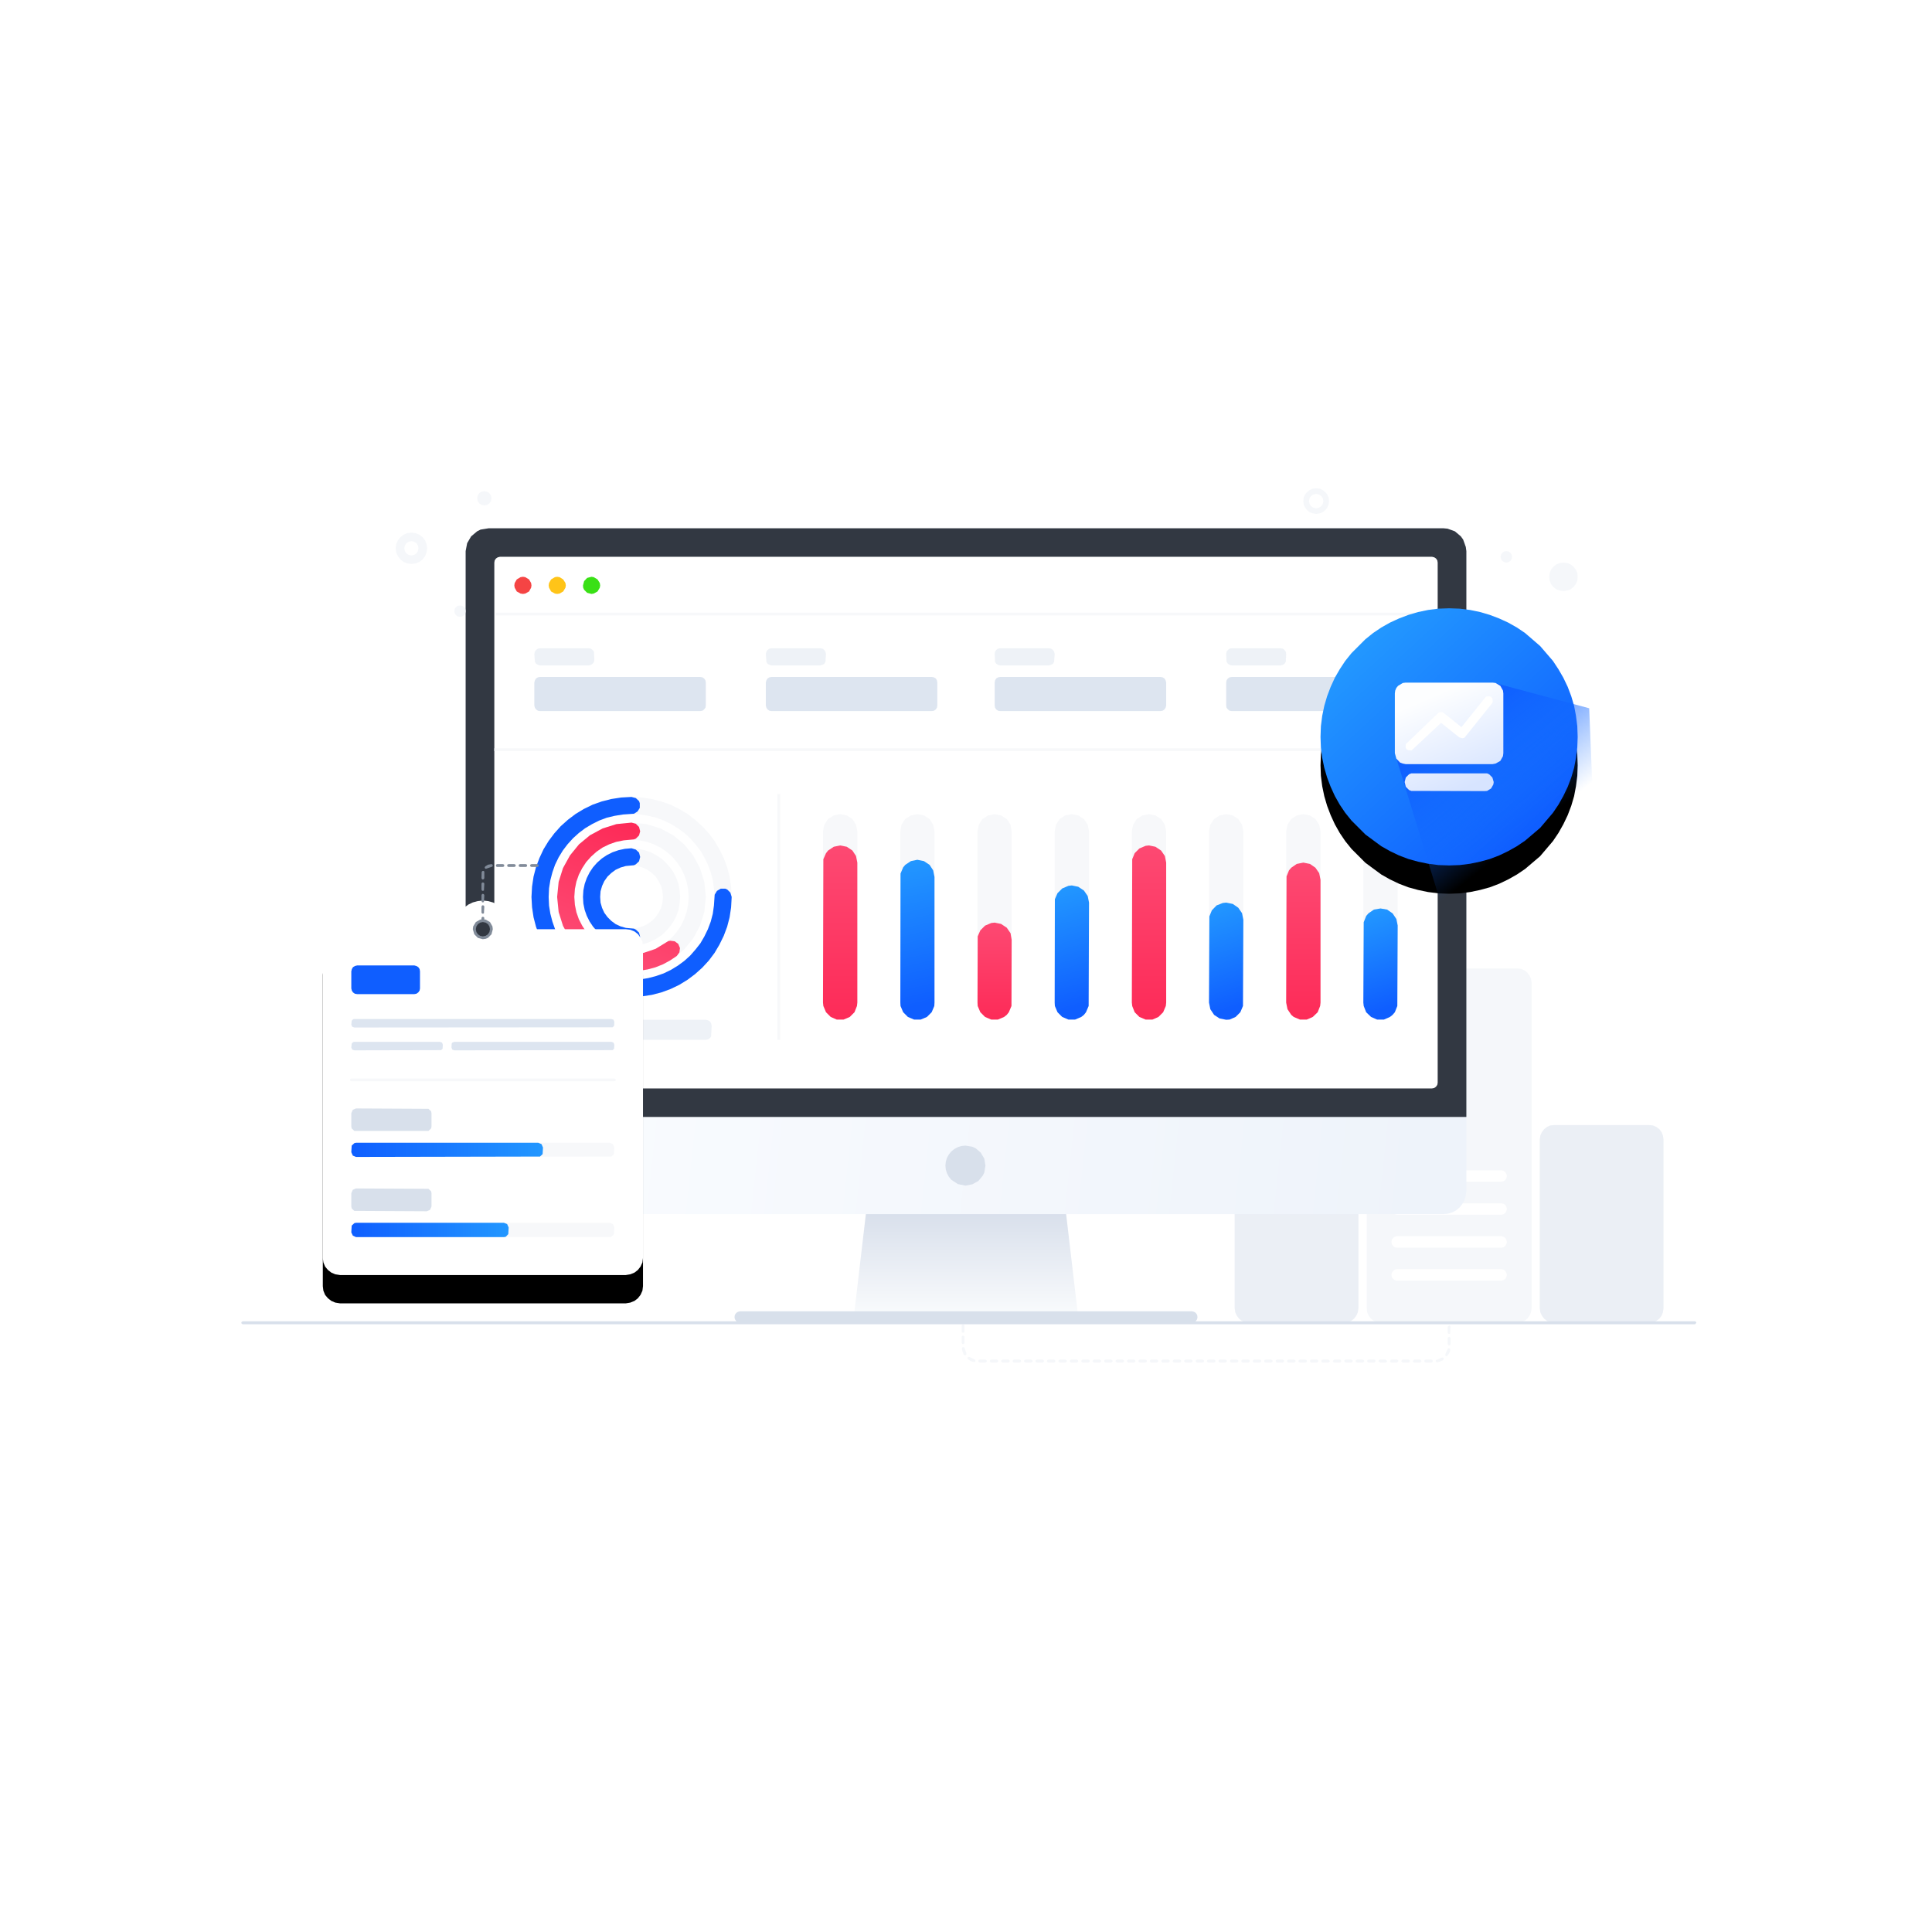 <svg height="1024" node-id="1" sillyvg="true" template-height="1024" template-width="1024" version="1.1" viewBox="0 0 1024 1024" width="1024" xmlns="http://www.w3.org/2000/svg" xmlns:xlink="http://www.w3.org/1999/xlink"><defs node-id="167"><linearGradient gradientUnits="objectBoundingBox" id="linearGradient-1" node-id="5" spreadMethod="pad" x1="0.5" x2="0.5" y1="1" y2="0"><stop offset="0" stop-color="#f8fafc"/><stop offset="1" stop-color="#d8dfeb"/></linearGradient><linearGradient gradientUnits="objectBoundingBox" id="linearGradient-2" node-id="8" spreadMethod="pad" x1="0.045" x2="0.987" y1="0.666" y2="0.735"><stop offset="0" stop-color="#fafcff"/><stop offset="1" stop-color="#eef3fa"/></linearGradient><linearGradient gradientUnits="objectBoundingBox" id="linearGradient-5" node-id="12" spreadMethod="pad" x1="0.5" x2="0.224" y1="0" y2="0.817"><stop offset="0" stop-color="#fd2b58"/><stop offset="1" stop-color="#fd4972"/></linearGradient><linearGradient gradientUnits="objectBoundingBox" id="linearGradient1" node-id="187" spreadMethod="pad" x1="0.5" x2="0.5" y1="0" y2="1"><stop offset="0" stop-color="#fd4972"/><stop offset="1" stop-color="#fd2b58"/></linearGradient><linearGradient gradientUnits="objectBoundingBox" id="linearGradient-7" node-id="18" spreadMethod="pad" x1="0.477" x2="0.523" y1="0" y2="0.914"><stop offset="0" stop-color="#2297ff"/><stop offset="1" stop-color="#0f5eff"/></linearGradient><linearGradient gradientUnits="objectBoundingBox" id="linearGradient-8" node-id="21" spreadMethod="pad" x1="0.467" x2="0.533" y1="0" y2="0.914"><stop offset="0" stop-color="#2297ff"/><stop offset="1" stop-color="#0f5eff"/></linearGradient><linearGradient gradientUnits="objectBoundingBox" id="linearGradient-9" node-id="24" spreadMethod="pad" x1="0.457" x2="0.543" y1="0" y2="0.914"><stop offset="0" stop-color="#2297ff"/><stop offset="1" stop-color="#0f5eff"/></linearGradient><linearGradient gradientUnits="objectBoundingBox" id="linearGradient-10" node-id="27" spreadMethod="pad" x1="0.5" x2="0.5" y1="0" y2="1"><stop offset="0" stop-color="#fd4972"/><stop offset="1" stop-color="#fd2b58"/></linearGradient><linearGradient gradientUnits="objectBoundingBox" id="linearGradient-6" node-id="15" spreadMethod="pad" x1="0.5" x2="0.5" y1="0" y2="1"><stop offset="0" stop-color="#fd4972"/><stop offset="1" stop-color="#fd2b58"/></linearGradient><linearGradient gradientUnits="objectBoundingBox" id="linearGradient-11" node-id="30" spreadMethod="pad" x1="0.5" x2="0.5" y1="0" y2="1"><stop offset="0" stop-color="#fd4972"/><stop offset="1" stop-color="#fd2b58"/></linearGradient><linearGradient gradientUnits="objectBoundingBox" id="linearGradient-12" node-id="33" spreadMethod="pad" x1="0.453" x2="0.547" y1="0" y2="0.914"><stop offset="0" stop-color="#2297ff"/><stop offset="1" stop-color="#0f5eff"/></linearGradient><linearGradient gradientUnits="objectBoundingBox" id="linearGradient-15" node-id="41" spreadMethod="pad" x1="1" x2="0" y1="1" y2="1"><stop offset="0" stop-color="#2297ff"/><stop offset="1" stop-color="#0f5eff"/></linearGradient><linearGradient gradientUnits="objectBoundingBox" id="linearGradient-16" node-id="44" spreadMethod="pad" x1="1" x2="0" y1="1" y2="1"><stop offset="0" stop-color="#2297ff"/><stop offset="1" stop-color="#0f5eff"/></linearGradient><linearGradient gradientUnits="objectBoundingBox" id="linearGradient-17" node-id="47" spreadMethod="pad" x1="0.141" x2="0.795" y1="0.172" y2="0.882"><stop offset="0" stop-color="#2297ff"/><stop offset="1" stop-color="#0f5eff"/></linearGradient><linearGradient gradientUnits="objectBoundingBox" id="linearGradient-21" node-id="55" spreadMethod="pad" x1="0.648" x2="0.304" y1="0.675" y2="0.189"><stop offset="0" stop-color="#146eff" stop-opacity="0"/><stop offset="1" stop-color="#0f5eff" stop-opacity="0.926"/></linearGradient><linearGradient gradientUnits="objectBoundingBox" id="linearGradient-22" node-id="58" spreadMethod="pad" x1="0.38" x2="0.736" y1="0.109" y2="0.938"><stop offset="0" stop-color="#fdfeff"/><stop offset="1" stop-color="#d7e4ff"/></linearGradient><filter height="348.466" id="filter-14" node-id="37" width="319.709" x="-75.006" y="-41.322"><feOffset color-interpolation-filters="linearRGB" dx="0" dy="15" in="SourceAlpha" result="shadowOffsetOuter1"></feOffset><feGaussianBlur color-interpolation-filters="linearRGB" in="shadowOffsetOuter1" result="shadowBlurOuter1" stdDeviation="22.5 22.5"></feGaussianBlur><feColorMatrix color-interpolation-filters="linearRGB" in="shadowBlurOuter1" result="result3" type="matrix" values="0 0 0 0 0.3 0 0 0 0 0.367 0 0 0 0 0.5 0 0 0 0.1 0"></feColorMatrix></filter><filter height="286.303" id="filter-20" node-id="51" width="286.364" x="-75" y="-59.987"><feOffset color-interpolation-filters="linearRGB" dx="0" dy="15" in="SourceAlpha" result="shadowOffsetOuter1"></feOffset><feGaussianBlur color-interpolation-filters="linearRGB" in="shadowOffsetOuter1" result="shadowBlurOuter1" stdDeviation="22.5 22.5"></feGaussianBlur><feColorMatrix color-interpolation-filters="linearRGB" in="shadowBlurOuter1" result="result3" type="matrix" values="0 0 0 0 0.059 0 0 0 0 0.369 0 0 0 0 1 0 0 0 0.24 0"></feColorMatrix></filter><mask height="127.248" id="mask-4" maskUnits="userSpaceOnUse" node-id="82" width="127.273" x="557.333" y="838.685"><path d="M 551.30 722.00 L 1045.20 722.00 L 1046.40 722.30 L 1047.40 722.90 L 1048.00 723.90 L 1048.20 725.10 L 1048.20 1000.80 L 1048.00 1001.90 L 1047.40 1002.90 L 1046.40 1003.60 L 1045.20 1003.80 L 551.30 1003.80 L 550.10 1003.60 L 549.10 1002.90 L 548.50 1002.00 L 548.20 1000.80 L 548.20 725.10 L 548.50 723.90 L 549.10 722.90 L 550.10 722.30 L 551.30 722.00 Z" fill="#ffffff" fill-rule="evenodd" node-id="285" stroke="none" target-height="281.8" target-width="500" target-x="548.2" target-y="722"/></mask><mask height="142.554" id="mask-19" maskUnits="userSpaceOnUse" node-id="147" width="127.702" x="729.439" y="350.098"><path d="M 836.20 390.60 L 836.00 396.20 L 835.30 401.70 L 834.30 407.00 L 832.80 412.10 L 830.90 417.10 L 828.60 421.90 L 826.00 426.50 L 823.10 430.80 L 816.30 438.80 L 808.30 445.60 L 804.00 448.50 L 799.40 451.10 L 794.60 453.40 L 789.60 455.30 L 784.50 456.70 L 779.20 457.80 L 773.70 458.50 L 768.10 458.70 L 762.40 458.50 L 756.90 457.80 L 751.60 456.70 L 746.50 455.30 L 741.50 453.40 L 736.70 451.10 L 732.10 448.50 L 723.70 442.30 L 716.30 434.90 L 713.00 430.80 L 710.10 426.50 L 707.50 421.90 L 705.30 417.10 L 703.40 412.10 L 701.90 407.00 L 700.80 401.70 L 700.10 396.20 L 699.90 390.60 L 700.10 384.90 L 700.80 379.40 L 701.90 374.10 L 703.40 369.00 L 705.30 364.00 L 707.50 359.20 L 710.10 354.70 L 713.00 350.30 L 716.30 346.20 L 723.70 338.80 L 727.80 335.50 L 732.10 332.60 L 736.70 330.00 L 741.50 327.80 L 746.50 325.90 L 751.60 324.40 L 756.90 323.30 L 762.40 322.60 L 768.10 322.40 L 773.70 322.60 L 779.20 323.30 L 784.50 324.40 L 789.60 325.90 L 794.60 327.80 L 799.40 330.00 L 804.00 332.60 L 808.30 335.50 L 816.30 342.40 L 823.10 350.30 L 826.00 354.70 L 828.60 359.20 L 830.90 364.00 L 832.80 369.00 L 834.30 374.10 L 835.30 379.40 L 836.00 384.90 L 836.20 390.60 Z" fill="#ffffff" fill-rule="evenodd" node-id="292" stroke="none" target-height="136.3" target-width="136.3" target-x="699.9" target-y="322.4"/></mask><mask height="69.076" id="mask1" maskUnits="userSpaceOnUse" node-id="296" width="69.091" x="1472.788" y="717.803"><path d="M 1575.50 752.30 L 1575.30 758.00 L 1574.60 763.50 L 1573.50 768.80 L 1572.00 773.90 L 1570.10 778.90 L 1567.90 783.70 L 1565.30 788.20 L 1562.40 792.60 L 1555.50 800.50 L 1551.70 804.10 L 1547.60 807.40 L 1543.20 810.30 L 1538.70 812.90 L 1533.90 815.10 L 1528.90 817.00 L 1523.80 818.50 L 1518.50 819.60 L 1513.00 820.30 L 1507.30 820.50 L 1501.70 820.30 L 1496.20 819.60 L 1490.90 818.50 L 1485.80 817.00 L 1480.80 815.10 L 1476.00 812.90 L 1471.40 810.30 L 1462.90 804.10 L 1455.60 796.70 L 1452.30 792.60 L 1449.40 788.20 L 1446.80 783.70 L 1442.60 773.90 L 1441.10 768.80 L 1440.10 763.50 L 1439.40 758.00 L 1439.20 752.30 L 1439.40 746.70 L 1440.10 741.20 L 1441.10 735.90 L 1442.60 730.80 L 1444.50 725.80 L 1446.80 721.00 L 1449.40 716.40 L 1455.60 708.00 L 1459.10 704.10 L 1462.90 700.60 L 1467.10 697.30 L 1471.40 694.40 L 1476.00 691.80 L 1480.80 689.60 L 1485.80 687.60 L 1490.90 686.20 L 1496.20 685.10 L 1501.70 684.40 L 1507.30 684.20 L 1513.00 684.40 L 1518.50 685.10 L 1523.80 686.20 L 1528.90 687.60 L 1533.90 689.60 L 1543.20 694.40 L 1547.60 697.30 L 1551.70 700.60 L 1555.50 704.10 L 1559.10 708.00 L 1562.40 712.10 L 1565.30 716.40 L 1567.90 721.00 L 1570.10 725.80 L 1572.00 730.80 L 1573.50 735.90 L 1574.60 741.20 L 1575.30 746.70 L 1575.50 752.30 Z" fill="#ffffff" fill-rule="evenodd" node-id="300" stroke="none" target-height="136.3" target-width="136.3" target-x="1439.2" target-y="684.2"/></mask></defs><g node-id="439"><path d="M 24.10 180.00 L 999.90 180.00 L 1004.10 180.80 L 1007.70 182.90 L 1010.30 186.00 L 1011.20 187.90 L 1012.00 192.10 L 1012.00 882.90 L 1011.80 885.30 L 1011.10 887.50 L 1010.00 889.60 L 1008.40 891.40 L 1006.60 893.00 L 1004.50 894.10 L 1002.30 894.80 L 999.90 895.00 L 24.10 895.00 L 19.90 894.20 L 16.30 892.10 L 13.70 889.00 L 12.80 887.10 L 12.00 882.90 L 12.00 192.10 L 12.80 187.90 L 14.90 184.30 L 18.00 181.70 L 19.90 180.80 L 24.10 180.00 Z" fill="#ffffff" fill-rule="evenodd" group-id="1" id="矩形" node-id="63" stroke="none" target-height="715" target-width="1000" target-x="12" target-y="180"/><g node-id="440"><path d="M 102.90 225.40 L 921.10 225.40 L 921.10 740.50 L 102.90 740.50 Z" fill="none" group-id="1,2" id="矩形" node-id="65" stroke="none" target-height="515.1" target-width="818.2" target-x="102.9" target-y="225.4"/><g node-id="441"><path d="M 732.00 513.30 L 804.10 513.30 L 806.20 513.50 L 808.00 514.30 L 809.50 515.50 L 810.70 517.10 L 811.50 518.90 L 811.80 520.90 L 811.80 693.40 L 811.50 695.50 L 810.70 697.30 L 809.50 698.90 L 808.00 700.10 L 806.20 700.80 L 804.10 701.10 L 732.00 701.10 L 730.00 700.80 L 728.10 700.10 L 726.60 698.90 L 725.40 697.30 L 724.60 695.50 L 724.40 693.40 L 724.40 520.90 L 724.60 518.90 L 725.40 517.10 L 726.60 515.50 L 728.10 514.30 L 730.00 513.50 L 732.00 513.30 Z" fill="#f5f7fa" fill-rule="evenodd" group-id="1,2,3" id="矩形" node-id="67" stroke="none" target-height="187.8" target-width="87.4" target-x="724.4" target-y="513.3"/><path d="M 740.50 672.70 L 795.60 672.70 L 796.80 672.90 L 797.80 673.60 L 798.40 674.60 L 798.70 675.70 L 798.40 676.90 L 797.80 677.90 L 796.80 678.50 L 795.60 678.80 L 740.50 678.80 L 739.30 678.50 L 738.40 677.90 L 737.70 676.90 L 737.50 675.70 L 737.70 674.60 L 738.40 673.60 L 739.30 672.90 L 740.50 672.70 Z" fill="#ffffff" fill-rule="evenodd" group-id="1,2,3" id="矩形" node-id="68" stroke="none" target-height="6.1" target-width="61.2" target-x="737.5" target-y="672.7"/><path d="M 740.50 655.20 L 795.60 655.20 L 796.80 655.50 L 797.80 656.10 L 798.40 657.10 L 798.70 658.30 L 798.40 659.40 L 797.80 660.40 L 796.80 661.10 L 795.60 661.30 L 740.50 661.30 L 739.30 661.10 L 738.40 660.40 L 737.70 659.40 L 737.50 658.30 L 737.70 657.10 L 738.40 656.10 L 739.30 655.50 L 740.50 655.20 Z" fill="#ffffff" fill-rule="evenodd" group-id="1,2,3" id="矩形备份-36" node-id="69" stroke="none" target-height="6.1" target-width="61.2" target-x="737.5" target-y="655.2"/><path d="M 740.50 637.80 L 795.60 637.80 L 796.80 638.00 L 797.80 638.60 L 798.40 639.60 L 798.70 640.80 L 798.40 641.90 L 797.80 642.90 L 796.80 643.60 L 795.60 643.80 L 740.50 643.80 L 739.30 643.60 L 738.40 642.90 L 737.70 641.90 L 737.50 640.80 L 737.70 639.60 L 738.40 638.60 L 739.30 638.00 L 740.50 637.80 Z" fill="#ffffff" fill-rule="evenodd" group-id="1,2,3" id="矩形备份-37" node-id="70" stroke="none" target-height="6" target-width="61.2" target-x="737.5" target-y="637.8"/><path d="M 740.50 620.30 L 795.60 620.30 L 796.80 620.50 L 797.80 621.20 L 798.40 622.20 L 798.70 623.30 L 798.40 624.50 L 797.80 625.50 L 796.80 626.10 L 795.60 626.30 L 740.50 626.30 L 739.30 626.10 L 738.40 625.50 L 737.70 624.50 L 737.50 623.30 L 737.70 622.20 L 738.40 621.20 L 739.30 620.50 L 740.50 620.30 Z" fill="#ffffff" fill-rule="evenodd" group-id="1,2,3" id="矩形备份-41" node-id="71" stroke="none" target-height="6" target-width="61.2" target-x="737.5" target-y="620.3"/><path d="M 823.80 596.30 L 874.00 596.30 L 876.10 596.50 L 877.90 597.30 L 879.50 598.50 L 880.70 600.10 L 881.40 601.90 L 881.70 603.90 L 881.70 693.40 L 881.40 695.50 L 880.70 697.30 L 879.50 698.90 L 877.90 700.10 L 876.10 700.80 L 874.00 701.10 L 823.80 701.10 L 821.70 700.80 L 819.90 700.10 L 818.40 698.90 L 817.20 697.30 L 816.40 695.50 L 816.10 693.40 L 816.10 603.90 L 816.40 601.90 L 817.20 600.10 L 818.40 598.50 L 819.90 597.30 L 821.70 596.50 L 823.80 596.30 Z" fill="#ebeff5" fill-rule="evenodd" group-id="1,2,3" id="矩形备份-34" node-id="72" stroke="none" target-height="104.8" target-width="65.6" target-x="816.1" target-y="596.3"/><path d="M 662.10 596.30 L 712.30 596.30 L 714.40 596.50 L 716.20 597.30 L 717.70 598.50 L 718.90 600.10 L 719.70 601.90 L 720.00 603.90 L 720.00 693.40 L 719.70 695.50 L 718.90 697.30 L 717.70 698.90 L 716.20 700.10 L 714.40 700.80 L 712.30 701.10 L 662.10 701.10 L 660.00 700.80 L 658.20 700.10 L 656.70 698.90 L 655.50 697.30 L 654.70 695.50 L 654.40 693.40 L 654.40 603.90 L 654.70 601.90 L 655.50 600.10 L 656.70 598.50 L 658.20 597.30 L 660.00 596.50 L 662.10 596.30 Z" fill="#ebeff5" fill-rule="evenodd" group-id="1,2,3" id="矩形备份-35" node-id="73" stroke="none" target-height="104.8" target-width="65.6" target-x="654.4" target-y="596.3"/></g><g node-id="442"><path d="M 459.10 642.00 L 564.90 642.00 L 571.10 695.00 L 452.90 695.00 Z" fill="url(#linearGradient-1)" fill-rule="evenodd" group-id="1,2,4" id="矩形" node-id="75" stroke="none" target-height="53" target-width="118.2" target-x="452.9" target-y="642"/><path d="M 392.30 695.00 L 631.70 695.00 L 632.90 695.30 L 633.80 695.90 L 634.50 696.90 L 634.70 698.10 L 634.50 699.20 L 633.80 700.20 L 632.90 700.90 L 631.70 701.10 L 392.30 701.10 L 391.10 700.90 L 390.20 700.20 L 389.50 699.20 L 389.30 698.10 L 389.50 696.90 L 390.20 695.90 L 391.10 695.30 L 392.30 695.00 Z" fill="#d8e0eb" fill-rule="evenodd" group-id="1,2,4" id="矩形" node-id="76" stroke="none" target-height="6.1" target-width="245.4" target-x="389.3" target-y="695"/><path d="M 259.00 280.00 L 765.00 280.00 L 769.30 280.70 L 772.80 282.80 L 775.50 286.00 L 776.40 287.90 L 777.20 292.10 L 777.20 631.40 L 776.90 633.80 L 776.20 636.10 L 775.10 638.10 L 773.60 640.00 L 771.80 641.50 L 769.70 642.60 L 767.40 643.30 L 765.00 643.50 L 259.00 643.50 L 254.70 642.80 L 251.20 640.70 L 248.50 637.50 L 247.60 635.70 L 246.80 631.40 L 246.80 292.10 L 247.60 287.90 L 249.70 284.30 L 252.90 281.60 L 254.70 280.70 L 259.00 280.00 Z" fill="url(#linearGradient-2)" fill-rule="evenodd" group-id="1,2,4" id="矩形" node-id="77" stroke="none" target-height="363.5" target-width="530.4" target-x="246.8" target-y="280"/><path d="M 522.30 617.80 L 521.70 621.50 L 520.90 623.10 L 518.60 625.90 L 515.40 627.70 L 511.70 628.40 L 507.70 627.60 L 504.20 625.30 L 502.90 623.70 L 501.90 621.80 L 501.30 619.90 L 501.10 617.80 L 501.30 615.70 L 501.90 613.70 L 502.90 611.90 L 504.20 610.30 L 505.80 609.00 L 507.70 608.00 L 509.60 607.40 L 511.70 607.20 L 515.40 607.80 L 517.10 608.60 L 519.80 610.90 L 521.70 614.10 L 522.30 617.80 Z" fill="#d8e0eb" fill-rule="evenodd" group-id="1,2,4" id="椭圆形" node-id="78" stroke="none" target-height="21.2" target-width="21.2" target-x="501.1" target-y="607.2"/><path d="M 259.00 280.00 L 765.00 280.00 L 767.20 280.20 L 771.10 281.60 L 774.30 284.30 L 775.50 286.00 L 776.90 289.90 L 777.20 292.10 L 777.20 592.00 L 246.80 592.00 L 246.80 292.10 L 247.60 287.90 L 249.70 284.30 L 252.90 281.60 L 254.70 280.70 L 259.00 280.00 Z" fill="#323842" fill-rule="evenodd" group-id="1,2,4" id="矩形" node-id="79" stroke="none" target-height="312" target-width="530.4" target-x="246.8" target-y="280"/><g node-id="446"><g node-id="451"><g node-id="462"><path d="M 265.00 295.10 L 759.00 295.10 L 760.20 295.40 L 761.10 296.00 L 761.80 297.00 L 762.00 298.20 L 762.00 573.90 L 761.80 575.00 L 761.10 576.00 L 760.10 576.70 L 759.00 576.90 L 265.00 576.90 L 263.80 576.60 L 262.90 576.00 L 262.20 575.00 L 262.00 573.90 L 262.00 298.20 L 262.20 297.00 L 262.90 296.00 L 263.80 295.40 L 265.00 295.10 Z" fill="#ffffff" fill-rule="evenodd" group-id="1,2,4,8,13,24" node-id="329" stroke="none" target-height="281.8" target-width="500" target-x="262" target-y="295.1"/></g><g node-id="463"><g node-id="468"><path d="M 334.70 422.40 L 340.20 422.70 L 345.50 423.50 L 350.50 424.80 L 355.40 426.50 L 360.00 428.80 L 364.40 431.40 L 368.40 434.50 L 372.20 437.90 L 375.70 441.70 L 378.70 445.70 L 381.30 450.10 L 383.60 454.80 L 385.40 459.60 L 386.70 464.60 L 387.50 469.90 L 387.80 475.40 L 387.50 480.90 L 386.70 486.20 L 385.40 491.20 L 383.60 496.00 L 381.30 500.70 L 378.70 505.10 L 375.70 509.10 L 372.20 512.90 L 368.40 516.30 L 364.40 519.30 L 360.00 522.00 L 355.40 524.20 L 350.50 526.00 L 345.50 527.30 L 340.20 528.10 L 334.70 528.40 L 329.20 528.10 L 324.00 527.30 L 318.90 526.00 L 314.10 524.20 L 309.40 522.00 L 305.10 519.30 L 301.00 516.30 L 297.20 512.90 L 293.80 509.10 L 290.80 505.10 L 288.10 500.70 L 285.90 496.00 L 284.10 491.20 L 282.80 486.20 L 282.00 480.90 L 281.70 475.40 L 282.00 469.90 L 282.80 464.60 L 284.10 459.60 L 285.90 454.80 L 288.10 450.10 L 290.80 445.70 L 293.80 441.70 L 297.20 437.90 L 301.00 434.50 L 305.10 431.40 L 309.40 428.80 L 314.10 426.50 L 318.90 424.80 L 324.00 423.50 L 329.20 422.70 L 334.70 422.40 Z M 334.70 431.50 L 330.20 431.70 L 325.80 432.40 L 321.60 433.40 L 317.60 434.90 L 313.80 436.80 L 310.10 439.00 L 306.80 441.50 L 303.70 444.30 L 300.80 447.50 L 298.30 450.80 L 296.10 454.40 L 294.20 458.30 L 292.80 462.30 L 291.70 466.50 L 291.00 470.80 L 290.80 475.40 L 291.00 480.00 L 291.70 484.30 L 292.80 488.50 L 294.20 492.50 L 296.10 496.40 L 298.30 500.00 L 300.80 503.30 L 303.70 506.50 L 306.80 509.30 L 310.10 511.80 L 313.80 514.00 L 317.60 515.90 L 321.60 517.30 L 325.80 518.40 L 330.20 519.10 L 334.70 519.30 L 339.30 519.10 L 343.60 518.40 L 347.80 517.30 L 351.80 515.90 L 355.70 514.00 L 359.30 511.80 L 362.70 509.30 L 365.80 506.50 L 368.60 503.30 L 371.20 500.00 L 373.30 496.40 L 375.20 492.50 L 376.70 488.50 L 377.80 484.30 L 378.40 480.00 L 378.70 475.40 L 378.40 470.80 L 377.80 466.50 L 376.70 462.30 L 375.20 458.30 L 373.30 454.40 L 371.20 450.80 L 368.60 447.50 L 365.80 444.30 L 362.70 441.50 L 359.30 439.00 L 355.70 436.80 L 351.80 434.90 L 347.80 433.40 L 343.60 432.40 L 339.30 431.70 L 334.70 431.50 Z" fill="#f7f8fa" fill-rule="nonzero" group-id="1,2,4,8,13,25,30" id="椭圆形" node-id="87" stroke="none" target-height="106" target-width="106.1" target-x="281.7" target-y="422.4"/><path d="M 334.70 422.40 L 337.00 423.00 L 338.70 424.60 L 339.10 425.70 L 339.10 428.20 L 337.90 430.10 L 336.00 431.30 L 330.20 431.70 L 325.80 432.40 L 321.60 433.40 L 317.60 434.90 L 313.80 436.80 L 310.10 439.00 L 306.80 441.50 L 303.70 444.30 L 300.80 447.50 L 298.30 450.80 L 296.10 454.40 L 294.20 458.30 L 292.80 462.30 L 291.70 466.50 L 291.00 470.80 L 290.80 475.40 L 291.00 480.00 L 291.70 484.30 L 292.80 488.50 L 294.20 492.50 L 296.10 496.40 L 298.30 500.00 L 300.80 503.30 L 303.70 506.50 L 306.80 509.30 L 310.10 511.80 L 313.80 514.00 L 317.60 515.90 L 321.60 517.30 L 325.80 518.40 L 330.20 519.10 L 334.70 519.30 L 339.30 519.10 L 343.60 518.40 L 347.80 517.30 L 351.80 515.90 L 355.70 514.00 L 359.30 511.80 L 362.70 509.30 L 365.80 506.50 L 368.60 503.30 L 371.20 500.00 L 373.30 496.40 L 375.20 492.50 L 376.70 488.50 L 377.80 484.30 L 378.40 480.00 L 378.80 474.20 L 380.00 472.20 L 382.00 471.00 L 384.40 471.00 L 385.50 471.50 L 387.10 473.10 L 387.80 475.40 L 387.50 480.90 L 386.70 486.20 L 385.40 491.20 L 383.60 496.00 L 381.30 500.70 L 378.70 505.10 L 375.70 509.10 L 372.20 512.90 L 368.40 516.30 L 364.40 519.30 L 360.00 522.00 L 355.40 524.20 L 350.50 526.00 L 345.50 527.30 L 340.20 528.10 L 334.70 528.40 L 329.20 528.10 L 324.00 527.30 L 318.90 526.00 L 314.10 524.20 L 309.40 522.00 L 305.10 519.30 L 301.00 516.30 L 297.20 512.90 L 293.80 509.10 L 290.80 505.10 L 288.10 500.70 L 285.90 496.00 L 284.10 491.20 L 282.80 486.20 L 282.00 480.90 L 281.70 475.40 L 282.00 469.90 L 282.80 464.60 L 284.10 459.60 L 285.90 454.80 L 288.10 450.10 L 290.80 445.70 L 293.80 441.70 L 297.20 437.90 L 301.00 434.50 L 305.10 431.40 L 309.40 428.80 L 314.10 426.50 L 318.90 424.80 L 324.00 423.50 L 329.20 422.70 L 334.70 422.40 Z" fill="#0f5eff" fill-rule="nonzero" group-id="1,2,4,8,13,25,30" id="路径" node-id="88" stroke="none" target-height="106" target-width="106.1" target-x="281.7" target-y="422.4"/><path d="M 334.70 436.00 L 342.70 436.80 L 350.10 439.10 L 356.80 442.70 L 362.60 447.50 L 367.40 453.40 L 371.00 460.10 L 373.30 467.40 L 374.10 475.40 L 373.30 483.40 L 371.00 490.70 L 367.40 497.40 L 362.60 503.20 L 356.80 508.00 L 350.10 511.70 L 342.70 514.00 L 334.70 514.80 L 326.70 514.00 L 319.40 511.70 L 312.70 508.00 L 306.90 503.20 L 302.10 497.40 L 298.40 490.70 L 296.10 483.40 L 295.30 475.40 L 296.10 467.40 L 298.40 460.10 L 302.10 453.40 L 306.90 447.50 L 312.70 442.70 L 319.40 439.10 L 326.70 436.80 L 334.70 436.00 Z M 334.70 445.10 L 330.60 445.40 L 326.60 446.20 L 322.90 447.50 L 319.40 449.20 L 316.20 451.40 L 313.30 454.00 L 310.70 456.90 L 308.60 460.10 L 306.80 463.60 L 305.50 467.30 L 304.70 471.20 L 304.40 475.40 L 304.70 479.60 L 305.50 483.50 L 306.80 487.20 L 308.60 490.70 L 310.70 493.90 L 313.30 496.80 L 316.20 499.40 L 319.40 501.50 L 322.90 503.30 L 326.60 504.60 L 330.60 505.40 L 334.70 505.70 L 338.90 505.40 L 342.80 504.60 L 346.50 503.30 L 350.00 501.50 L 353.20 499.40 L 356.20 496.80 L 358.70 493.90 L 360.90 490.70 L 362.60 487.20 L 363.90 483.50 L 364.70 479.60 L 365.00 475.40 L 364.70 471.20 L 363.90 467.30 L 362.60 463.60 L 360.90 460.10 L 358.70 456.90 L 356.20 454.00 L 353.20 451.40 L 350.00 449.20 L 346.50 447.50 L 342.80 446.20 L 338.90 445.40 L 334.70 445.10 Z" fill="#f7f8fa" fill-rule="nonzero" group-id="1,2,4,8,13,25,30" id="椭圆形" node-id="89" stroke="none" target-height="78.8" target-width="78.8" target-x="295.3" target-y="436"/><path d="M 334.70 436.00 L 337.00 436.60 L 338.70 438.30 L 339.30 440.60 L 338.70 442.80 L 337.00 444.50 L 336.00 444.90 L 330.60 445.40 L 326.60 446.20 L 322.90 447.50 L 319.40 449.20 L 316.20 451.40 L 313.30 454.00 L 310.70 456.90 L 308.60 460.10 L 306.80 463.60 L 305.50 467.30 L 304.70 471.20 L 304.40 475.40 L 304.70 479.60 L 305.50 483.50 L 306.80 487.20 L 308.60 490.70 L 310.70 493.90 L 313.30 496.80 L 316.20 499.40 L 319.40 501.50 L 322.90 503.30 L 326.60 504.60 L 330.60 505.40 L 334.70 505.70 L 338.10 505.50 L 341.30 505.00 L 347.50 502.90 L 354.20 498.80 L 355.30 498.60 L 357.60 498.90 L 359.50 500.30 L 360.40 502.50 L 360.10 504.80 L 358.70 506.70 L 355.10 509.10 L 351.40 511.10 L 347.40 512.70 L 343.30 513.80 L 339.10 514.50 L 334.70 514.80 L 326.70 514.00 L 319.40 511.70 L 312.70 508.00 L 306.90 503.20 L 302.10 497.40 L 298.40 490.70 L 296.10 483.40 L 295.30 475.40 L 296.10 467.40 L 298.40 460.10 L 302.10 453.40 L 306.90 447.50 L 312.70 442.70 L 319.40 439.10 L 326.70 436.80 L 334.70 436.00 Z" fill="url(#linearGradient-5)" fill-rule="nonzero" group-id="1,2,4,8,13,25,30" id="路径" node-id="90" stroke="none" target-height="78.8" target-width="65.1" target-x="295.3" target-y="436"/><path d="M 334.70 449.60 L 338.30 449.90 L 341.60 450.60 L 344.80 451.70 L 347.70 453.20 L 350.50 455.00 L 352.90 457.20 L 355.10 459.70 L 357.00 462.40 L 358.50 465.40 L 359.60 468.50 L 360.20 471.90 L 360.50 475.40 L 360.20 478.90 L 359.60 482.30 L 358.50 485.40 L 357.00 488.40 L 355.10 491.10 L 352.90 493.60 L 350.50 495.80 L 347.70 497.60 L 344.80 499.10 L 341.60 500.20 L 338.30 500.90 L 334.70 501.10 L 331.20 500.90 L 327.90 500.20 L 324.70 499.10 L 321.70 497.60 L 319.00 495.80 L 316.50 493.60 L 314.30 491.10 L 312.50 488.40 L 311.00 485.40 L 309.90 482.30 L 309.20 478.90 L 309.00 475.40 L 309.20 471.90 L 309.90 468.50 L 311.00 465.40 L 312.50 462.40 L 314.30 459.70 L 316.50 457.20 L 319.00 455.00 L 321.70 453.20 L 324.70 451.70 L 327.90 450.60 L 331.20 449.90 L 334.70 449.60 Z M 334.70 458.70 L 331.70 459.00 L 328.90 459.80 L 326.30 461.00 L 324.00 462.70 L 322.00 464.60 L 320.30 467.00 L 319.10 469.60 L 318.30 472.40 L 318.10 475.40 L 318.30 478.40 L 319.10 481.20 L 320.30 483.80 L 322.00 486.10 L 324.00 488.10 L 326.30 489.80 L 328.90 491.00 L 331.70 491.80 L 334.70 492.10 L 337.80 491.80 L 340.60 491.00 L 343.10 489.80 L 345.50 488.10 L 347.50 486.10 L 349.10 483.80 L 350.40 481.20 L 351.10 478.40 L 351.40 475.40 L 351.10 472.40 L 350.40 469.60 L 349.10 467.00 L 347.50 464.60 L 345.50 462.70 L 343.10 461.00 L 340.60 459.80 L 337.80 459.00 L 334.70 458.70 Z" fill="#f7f8fa" fill-rule="nonzero" group-id="1,2,4,8,13,25,30" id="椭圆形" node-id="91" stroke="none" target-height="51.5" target-width="51.5" target-x="309" target-y="449.6"/><path d="M 334.70 449.60 L 337.00 450.30 L 338.70 451.90 L 339.30 454.20 L 338.70 456.50 L 337.00 458.10 L 336.00 458.60 L 331.70 459.00 L 328.90 459.80 L 326.30 461.00 L 324.00 462.70 L 322.00 464.60 L 320.30 467.00 L 319.10 469.60 L 318.30 472.40 L 318.10 475.40 L 318.30 478.40 L 319.10 481.20 L 320.30 483.80 L 322.00 486.10 L 324.00 488.10 L 326.30 489.80 L 328.90 491.00 L 331.70 491.80 L 336.00 492.20 L 337.00 492.70 L 338.70 494.30 L 339.30 496.60 L 338.70 498.90 L 337.00 500.50 L 334.70 501.10 L 331.20 500.90 L 327.90 500.20 L 324.70 499.10 L 321.70 497.60 L 319.00 495.80 L 316.50 493.60 L 314.30 491.10 L 312.50 488.40 L 311.00 485.40 L 309.90 482.30 L 309.20 478.90 L 309.00 475.40 L 309.20 471.90 L 309.90 468.50 L 311.00 465.40 L 312.50 462.40 L 314.30 459.70 L 316.50 457.20 L 319.00 455.00 L 321.70 453.20 L 324.70 451.70 L 327.90 450.60 L 331.20 449.90 L 334.70 449.60 Z" fill="#0f5eff" fill-rule="nonzero" group-id="1,2,4,8,13,25,30" id="路径" node-id="92" stroke="none" target-height="51.5" target-width="30.3" target-x="309" target-y="449.6"/></g></g></g><path d="M 445.30 431.50 L 448.80 432.20 L 451.80 434.10 L 453.70 437.10 L 454.40 440.60 L 454.40 531.40 L 454.20 533.20 L 452.90 536.50 L 450.40 539.00 L 447.10 540.40 L 443.50 540.40 L 440.30 539.00 L 437.80 536.50 L 436.40 533.20 L 436.20 531.40 L 436.20 440.60 L 436.90 437.10 L 438.90 434.10 L 441.90 432.20 L 445.30 431.50 Z" fill="#f7f8fa" fill-rule="evenodd" group-id="1,2,4,8" id="矩形" node-id="93" stroke="none" target-height="108.9" target-width="18.2" target-x="436.2" target-y="431.5"/><path d="M 445.30 448.10 L 448.80 448.80 L 451.80 450.80 L 453.70 453.70 L 454.40 457.20 L 454.40 531.40 L 454.20 533.20 L 452.90 536.50 L 450.40 539.00 L 447.10 540.40 L 443.50 540.40 L 440.30 539.00 L 437.80 536.50 L 436.40 533.20 L 436.20 531.40 L 436.40 455.40 L 437.80 452.20 L 438.90 450.80 L 441.90 448.80 L 445.30 448.10 Z" fill="url(#linearGradient1)" fill-rule="evenodd" group-id="1,2,4,8" id="矩形" node-id="94" stroke="none" target-height="92.3" target-width="18.2" target-x="436.2" target-y="448.1"/><path d="M 486.20 431.50 L 489.70 432.20 L 492.70 434.10 L 494.60 437.10 L 495.30 440.60 L 495.30 531.40 L 495.20 533.20 L 493.80 536.50 L 491.30 539.00 L 488.00 540.40 L 484.50 540.40 L 481.20 539.00 L 478.70 536.50 L 477.30 533.20 L 477.20 531.40 L 477.20 440.60 L 477.80 437.10 L 479.80 434.10 L 482.80 432.20 L 486.20 431.50 Z" fill="#f7f8fa" fill-rule="evenodd" group-id="1,2,4,8" id="矩形备份-110" node-id="95" stroke="none" target-height="108.9" target-width="18.1" target-x="477.2" target-y="431.5"/><path d="M 486.20 455.70 L 489.70 456.40 L 492.70 458.40 L 494.60 461.30 L 495.30 464.80 L 495.30 531.40 L 495.20 533.20 L 493.80 536.50 L 491.30 539.00 L 488.00 540.40 L 484.50 540.40 L 481.20 539.00 L 478.70 536.50 L 477.30 533.20 L 477.20 531.40 L 477.30 463.00 L 478.70 459.70 L 479.80 458.40 L 482.80 456.40 L 486.20 455.70 Z" fill="url(#linearGradient-7)" fill-rule="evenodd" group-id="1,2,4,8" id="矩形备份-110" node-id="96" stroke="none" target-height="84.7" target-width="18.1" target-x="477.2" target-y="455.7"/><path d="M 568.10 431.50 L 571.50 432.20 L 574.50 434.10 L 576.50 437.10 L 577.20 440.60 L 577.20 531.40 L 577.00 533.20 L 575.60 536.50 L 573.10 539.00 L 569.80 540.40 L 566.30 540.40 L 563.00 539.00 L 560.50 536.50 L 559.10 533.20 L 559.00 531.40 L 559.00 440.60 L 559.70 437.10 L 561.60 434.10 L 564.60 432.20 L 568.10 431.50 Z" fill="#f7f8fa" fill-rule="evenodd" group-id="1,2,4,8" id="矩形备份-112" node-id="97" stroke="none" target-height="108.9" target-width="18.2" target-x="559" target-y="431.5"/><path d="M 568.10 469.30 L 571.50 470.00 L 574.50 472.00 L 576.50 474.90 L 577.20 478.40 L 577.00 533.20 L 575.60 536.50 L 574.50 537.90 L 573.10 539.00 L 569.80 540.40 L 566.30 540.40 L 563.00 539.00 L 560.50 536.50 L 559.10 533.20 L 559.00 531.40 L 559.10 476.60 L 560.50 473.40 L 563.00 470.90 L 566.30 469.50 L 568.10 469.30 Z" fill="url(#linearGradient-8)" fill-rule="evenodd" group-id="1,2,4,8" id="矩形备份-112" node-id="98" stroke="none" target-height="71.1" target-width="18.2" target-x="559" target-y="469.3"/><path d="M 649.90 431.50 L 653.40 432.20 L 656.30 434.10 L 658.30 437.10 L 659.00 440.60 L 659.00 531.40 L 658.30 534.90 L 656.30 537.90 L 653.40 539.80 L 649.90 540.50 L 646.40 539.80 L 643.50 537.90 L 641.50 534.90 L 640.80 531.40 L 640.80 440.60 L 641.50 437.10 L 643.50 434.10 L 646.40 432.20 L 649.90 431.50 Z" fill="#f7f8fa" fill-rule="evenodd" group-id="1,2,4,8" id="矩形备份-114" node-id="99" stroke="none" target-height="109" target-width="18.2" target-x="640.8" target-y="431.5"/><path d="M 649.90 478.40 L 653.40 479.10 L 656.30 481.10 L 658.30 484.00 L 659.00 487.50 L 658.80 533.20 L 657.40 536.50 L 654.90 539.00 L 651.70 540.40 L 649.90 540.50 L 646.40 539.80 L 643.50 537.90 L 641.50 534.90 L 640.80 531.40 L 641.00 485.70 L 642.30 482.50 L 644.80 479.90 L 648.10 478.60 L 649.90 478.40 Z" fill="url(#linearGradient-9)" fill-rule="evenodd" group-id="1,2,4,8" id="矩形备份-114" node-id="100" stroke="none" target-height="62.1" target-width="18.2" target-x="640.8" target-y="478.4"/><path d="M 527.20 431.50 L 530.60 432.20 L 533.60 434.10 L 535.60 437.10 L 536.20 440.60 L 536.20 531.40 L 536.10 533.20 L 534.70 536.50 L 532.20 539.00 L 528.90 540.40 L 525.40 540.40 L 522.10 539.00 L 519.60 536.50 L 518.20 533.20 L 518.10 531.40 L 518.10 440.60 L 518.80 437.10 L 520.70 434.10 L 523.70 432.20 L 527.20 431.50 Z" fill="#f7f8fa" fill-rule="evenodd" group-id="1,2,4,8" id="矩形备份-111" node-id="101" stroke="none" target-height="108.9" target-width="18.1" target-x="518.1" target-y="431.5"/><path d="M 527.20 489.00 L 530.60 489.70 L 533.60 491.70 L 535.60 494.60 L 536.20 498.10 L 536.10 533.20 L 534.70 536.50 L 533.60 537.90 L 532.20 539.00 L 528.90 540.40 L 525.40 540.40 L 522.10 539.00 L 519.60 536.50 L 518.20 533.20 L 518.10 531.40 L 518.20 496.30 L 519.60 493.10 L 522.10 490.60 L 525.40 489.20 L 527.20 489.00 Z" fill="url(#linearGradient-10)" fill-rule="evenodd" group-id="1,2,4,8" id="矩形备份-111" node-id="102" stroke="none" target-height="51.4" target-width="18.1" target-x="518.1" target-y="489"/><path d="M 609.00 431.50 L 612.40 432.20 L 615.40 434.10 L 617.40 437.10 L 618.10 440.60 L 618.10 531.40 L 617.90 533.20 L 616.50 536.50 L 614.00 539.00 L 610.80 540.40 L 607.20 540.40 L 603.90 539.00 L 601.40 536.50 L 600.10 533.20 L 599.90 531.40 L 599.90 440.60 L 600.60 437.10 L 602.50 434.10 L 605.50 432.20 L 609.00 431.50 Z" fill="#f7f8fa" fill-rule="evenodd" group-id="1,2,4,8" id="矩形备份-113" node-id="103" stroke="none" target-height="108.9" target-width="18.2" target-x="599.9" target-y="431.5"/><path d="M 609.00 448.10 L 612.40 448.80 L 615.40 450.80 L 617.40 453.70 L 618.10 457.20 L 618.10 531.40 L 617.90 533.20 L 616.50 536.50 L 614.00 539.00 L 610.80 540.40 L 607.20 540.40 L 603.90 539.00 L 601.40 536.50 L 600.10 533.20 L 599.90 531.40 L 600.10 455.40 L 601.40 452.20 L 603.90 449.70 L 607.20 448.30 L 609.00 448.10 Z" fill="url(#linearGradient-6)" fill-rule="evenodd" group-id="1,2,4,8" id="矩形备份-113" node-id="104" stroke="none" target-height="92.3" target-width="18.2" target-x="599.9" target-y="448.1"/><path d="M 690.80 431.50 L 694.30 432.20 L 697.20 434.10 L 699.20 437.10 L 699.90 440.60 L 699.90 531.40 L 699.70 533.20 L 698.40 536.50 L 695.80 539.00 L 692.60 540.40 L 689.00 540.40 L 685.70 539.00 L 683.20 536.50 L 681.90 533.20 L 681.70 531.40 L 681.70 440.60 L 682.40 437.10 L 684.40 434.10 L 687.30 432.20 L 690.80 431.50 Z" fill="#f7f8fa" fill-rule="evenodd" group-id="1,2,4,8" id="矩形备份-115" node-id="105" stroke="none" target-height="108.9" target-width="18.2" target-x="681.7" target-y="431.5"/><path d="M 690.80 457.20 L 694.30 457.90 L 697.20 459.90 L 699.20 462.80 L 699.90 466.30 L 699.90 531.40 L 699.70 533.20 L 698.40 536.50 L 695.80 539.00 L 692.60 540.40 L 689.00 540.40 L 685.70 539.00 L 684.40 537.90 L 682.40 534.90 L 681.70 531.40 L 681.90 464.50 L 683.20 461.30 L 684.40 459.90 L 687.30 457.90 L 690.80 457.20 Z" fill="url(#linearGradient-11)" fill-rule="evenodd" group-id="1,2,4,8" id="矩形备份-115" node-id="106" stroke="none" target-height="83.2" target-width="18.2" target-x="681.7" target-y="457.2"/><path d="M 731.70 431.50 L 735.20 432.20 L 738.10 434.10 L 740.10 437.10 L 740.80 440.60 L 740.80 531.40 L 740.60 533.20 L 739.30 536.50 L 736.70 539.00 L 733.50 540.40 L 729.90 540.40 L 726.70 539.00 L 724.10 536.50 L 722.80 533.20 L 722.60 531.40 L 722.60 440.60 L 723.30 437.10 L 725.30 434.10 L 728.20 432.20 L 731.70 431.50 Z" fill="#f7f8fa" fill-rule="evenodd" group-id="1,2,4,8" id="矩形备份-116" node-id="107" stroke="none" target-height="108.9" target-width="18.2" target-x="722.6" target-y="431.5"/><path d="M 731.70 481.50 L 735.20 482.10 L 738.10 484.10 L 740.10 487.10 L 740.80 490.50 L 740.60 533.20 L 739.30 536.50 L 738.10 537.90 L 736.70 539.00 L 733.50 540.40 L 729.90 540.40 L 726.70 539.00 L 724.10 536.50 L 722.80 533.20 L 722.60 531.40 L 722.80 488.80 L 724.10 485.50 L 725.30 484.10 L 728.20 482.10 L 731.70 481.50 Z" fill="url(#linearGradient-12)" fill-rule="evenodd" group-id="1,2,4,8" id="矩形备份-116" node-id="108" stroke="none" target-height="58.9" target-width="18.2" target-x="722.6" target-y="481.5"/><path d="M 413.50 420.90 L 413.50 551.10 L 412.00 551.10 L 412.00 420.90 Z" fill="#f7f8fa" fill-rule="nonzero" group-id="1,2,4,8" id="直线-8" node-id="109" stroke="none" target-height="130.2" target-width="1.5" target-x="412" target-y="420.9"/><g node-id="452"><path d="M 295.30 540.50 L 374.10 540.50 L 375.30 540.80 L 376.30 541.40 L 376.90 542.40 L 377.20 543.60 L 376.90 549.30 L 376.30 550.20 L 375.30 550.90 L 374.10 551.10 L 295.30 551.10 L 294.10 550.90 L 293.20 550.20 L 292.50 549.30 L 292.30 548.10 L 292.50 542.40 L 293.20 541.40 L 294.10 540.80 L 295.30 540.50 Z" fill="#dde5f0" fill-opacity="0.51" fill-rule="evenodd" group-id="1,2,4,8,14" id="矩形" node-id="110" stroke="none" target-height="10.6" target-width="84.9" target-x="292.3" target-y="540.5"/></g><path d="M 762.00 396.60 L 762.00 398.10 L 262.00 398.10 L 262.00 396.60 Z" fill="#f7f8fa" fill-rule="nonzero" group-id="1,2,4,8" id="直线-7" node-id="111" stroke="none" target-height="1.5" target-width="500" target-x="262" target-y="396.6"/><g node-id="453"><path d="M 286.20 358.80 L 371.10 358.80 L 372.30 359.00 L 373.20 359.60 L 373.90 360.60 L 374.10 361.80 L 374.10 373.90 L 373.90 375.10 L 373.20 376.00 L 372.30 376.70 L 371.10 376.90 L 286.20 376.90 L 285.10 376.70 L 284.10 376.00 L 283.50 375.10 L 283.20 373.90 L 283.20 361.80 L 283.50 360.60 L 284.10 359.60 L 285.10 359.00 L 286.20 358.80 Z" fill="#dde5f0" fill-rule="evenodd" group-id="1,2,4,8,15" id="矩形" node-id="113" stroke="none" target-height="18.1" target-width="90.9" target-x="283.2" target-y="358.8"/><g node-id="464"><path d="M 286.20 343.60 L 312.00 343.60 L 313.20 343.80 L 314.10 344.50 L 314.80 345.40 L 315.00 349.70 L 314.80 350.80 L 314.10 351.80 L 313.20 352.40 L 312.00 352.70 L 286.20 352.70 L 285.10 352.40 L 284.10 351.80 L 283.50 350.80 L 283.20 346.60 L 283.50 345.40 L 284.10 344.50 L 285.10 343.80 L 286.20 343.60 Z" fill="#dde5f0" fill-opacity="0.51" fill-rule="evenodd" group-id="1,2,4,8,15,26" id="矩形备份-17" node-id="114" stroke="none" target-height="9.1" target-width="31.8" target-x="283.2" target-y="343.6"/></g></g><g node-id="454"><path d="M 409.00 358.80 L 493.80 358.80 L 495.00 359.00 L 496.00 359.60 L 496.60 360.60 L 496.80 361.80 L 496.80 373.90 L 496.60 375.10 L 496.00 376.00 L 495.00 376.70 L 493.80 376.90 L 409.00 376.90 L 407.80 376.70 L 406.80 376.00 L 406.20 375.10 L 405.90 373.90 L 405.90 361.80 L 406.20 360.60 L 406.80 359.60 L 407.80 359.00 L 409.00 358.80 Z" fill="#dde5f0" fill-rule="evenodd" group-id="1,2,4,8,16" id="矩形备份-51" node-id="116" stroke="none" target-height="18.1" target-width="90.9" target-x="405.9" target-y="358.8"/><g node-id="465"><path d="M 409.00 343.60 L 434.70 343.60 L 435.90 343.80 L 436.90 344.50 L 437.50 345.40 L 437.80 346.60 L 437.50 350.80 L 436.90 351.80 L 435.90 352.40 L 434.70 352.70 L 409.00 352.70 L 407.80 352.40 L 406.80 351.80 L 406.20 350.80 L 405.90 346.60 L 406.20 345.40 L 406.80 344.50 L 407.80 343.80 L 409.00 343.60 Z" fill="#dde5f0" fill-opacity="0.51" fill-rule="evenodd" group-id="1,2,4,8,16,27" id="矩形备份-52" node-id="117" stroke="none" target-height="9.1" target-width="31.9" target-x="405.9" target-y="343.6"/></g></g><g node-id="455"><path d="M 530.20 358.80 L 615.00 358.80 L 616.20 359.00 L 617.20 359.60 L 617.80 360.60 L 618.10 361.80 L 618.10 373.90 L 617.80 375.10 L 617.20 376.00 L 616.20 376.70 L 615.00 376.90 L 530.20 376.90 L 529.00 376.70 L 528.00 376.00 L 527.40 375.10 L 527.20 373.90 L 527.20 361.80 L 527.40 360.60 L 528.00 359.60 L 529.00 359.00 L 530.20 358.80 Z" fill="#dde5f0" fill-rule="evenodd" group-id="1,2,4,8,17" id="矩形备份-51" node-id="119" stroke="none" target-height="18.1" target-width="90.9" target-x="527.2" target-y="358.8"/><g node-id="466"><path d="M 530.20 343.60 L 555.90 343.60 L 557.10 343.80 L 558.10 344.50 L 558.70 345.40 L 559.00 346.60 L 558.70 350.80 L 558.10 351.80 L 557.10 352.40 L 555.90 352.70 L 530.20 352.70 L 529.00 352.40 L 528.00 351.80 L 527.40 350.80 L 527.20 346.60 L 527.40 345.40 L 528.00 344.50 L 529.00 343.80 L 530.20 343.60 Z" fill="#dde5f0" fill-opacity="0.51" fill-rule="evenodd" group-id="1,2,4,8,17,28" id="矩形备份-52" node-id="120" stroke="none" target-height="9.1" target-width="31.8" target-x="527.2" target-y="343.6"/></g></g><g node-id="456"><path d="M 652.90 358.80 L 737.80 358.80 L 738.90 359.00 L 739.90 359.60 L 740.50 360.60 L 740.80 361.80 L 740.80 373.90 L 740.60 375.10 L 739.90 376.00 L 738.90 376.70 L 737.80 376.90 L 652.90 376.90 L 651.70 376.70 L 650.80 376.00 L 650.10 375.10 L 649.90 373.90 L 649.90 361.80 L 650.10 360.60 L 650.80 359.60 L 651.70 359.00 L 652.90 358.80 Z" fill="#dde5f0" fill-rule="evenodd" group-id="1,2,4,8,18" id="矩形备份-51" node-id="122" stroke="none" target-height="18.1" target-width="90.9" target-x="649.9" target-y="358.8"/><g node-id="467"><path d="M 652.90 343.60 L 678.70 343.60 L 679.90 343.80 L 680.80 344.50 L 681.50 345.40 L 681.70 346.60 L 681.50 350.80 L 680.80 351.80 L 679.90 352.40 L 678.70 352.70 L 652.90 352.70 L 651.70 352.40 L 650.80 351.80 L 650.10 350.80 L 649.90 346.60 L 650.10 345.40 L 650.80 344.50 L 651.70 343.80 L 652.90 343.60 Z" fill="#dde5f0" fill-opacity="0.51" fill-rule="evenodd" group-id="1,2,4,8,18,29" id="矩形备份-52" node-id="123" stroke="none" target-height="9.1" target-width="31.8" target-x="649.9" target-y="343.6"/></g></g><path d="M 761.20 324.70 L 761.20 326.20 L 262.80 326.20 L 262.80 324.70 Z" fill="#f7f8fa" fill-rule="nonzero" group-id="1,2,4,8" id="直线-16" node-id="124" stroke="none" target-height="1.5" target-width="498.4" target-x="262.8" target-y="324.7"/><path d="M 281.70 310.30 L 281.50 311.50 L 280.40 313.50 L 278.40 314.60 L 277.20 314.80 L 275.90 314.60 L 273.90 313.50 L 272.80 311.50 L 272.60 310.30 L 272.80 309.00 L 273.90 307.10 L 275.90 305.90 L 277.20 305.70 L 278.40 305.90 L 280.40 307.10 L 281.50 309.00 L 281.70 310.30 Z" fill="#f54444" fill-rule="evenodd" group-id="1,2,4,8" id="椭圆形" node-id="125" stroke="none" target-height="9.1" target-width="9.1" target-x="272.6" target-y="305.7"/><path d="M 299.90 310.30 L 299.70 311.50 L 298.50 313.50 L 296.60 314.60 L 295.30 314.80 L 294.10 314.60 L 292.10 313.50 L 291.00 311.50 L 290.80 310.30 L 291.00 309.00 L 292.10 307.10 L 294.10 305.90 L 295.30 305.70 L 296.60 305.90 L 298.50 307.10 L 299.70 309.00 L 299.90 310.30 Z" fill="#ffc418" fill-rule="evenodd" group-id="1,2,4,8" id="椭圆形备份-25" node-id="126" stroke="none" target-height="9.1" target-width="9.1" target-x="290.8" target-y="305.7"/><path d="M 318.10 310.30 L 317.90 311.50 L 316.70 313.50 L 314.70 314.60 L 313.50 314.80 L 311.20 314.20 L 309.60 312.60 L 309.10 311.50 L 309.00 310.30 L 309.60 308.00 L 311.20 306.30 L 313.50 305.70 L 314.70 305.90 L 316.70 307.10 L 317.90 309.00 L 318.10 310.30 Z" fill="#39e015" fill-rule="evenodd" group-id="1,2,4,8" id="椭圆形备份-26" node-id="127" stroke="none" target-height="9.1" target-width="9.1" target-x="309" target-y="305.7"/></g></g><g node-id="443"><g node-id="447"><g node-id="457"><path d="M 255.90 477.30 L 258.70 477.60 L 261.20 478.30 L 263.60 479.40 L 265.70 480.90 L 267.50 482.70 L 269.00 484.80 L 270.10 487.20 L 270.80 489.70 L 271.10 492.50 L 331.70 492.50 L 334.10 492.80 L 336.30 493.70 L 338.10 495.10 L 339.50 497.00 L 340.50 499.10 L 340.80 501.60 L 340.80 666.70 L 340.50 669.10 L 339.50 671.30 L 338.10 673.10 L 336.30 674.50 L 334.10 675.40 L 331.70 675.80 L 180.20 675.80 L 177.70 675.40 L 175.60 674.50 L 173.80 673.10 L 172.30 671.30 L 171.40 669.10 L 171.10 666.70 L 171.10 501.60 L 171.40 499.10 L 172.30 497.00 L 173.80 495.10 L 175.60 493.70 L 177.70 492.80 L 180.20 492.50 L 240.80 492.50 L 241.00 489.70 L 241.70 487.20 L 242.90 484.80 L 244.40 482.70 L 246.20 480.90 L 248.30 479.40 L 250.60 478.30 L 253.20 477.60 L 255.90 477.30 Z" fill="#000000" fill-rule="evenodd" filter="url(#filter-14)" group-id="1,2,5,9,19" node-id="404" stroke="none" target-height="198.5" target-width="169.7" target-x="171.1" target-y="477.3"/></g><path d="M 255.90 477.30 L 258.70 477.60 L 261.20 478.30 L 263.60 479.40 L 265.70 480.90 L 267.50 482.70 L 269.00 484.80 L 270.10 487.20 L 270.80 489.70 L 271.10 492.50 L 331.70 492.50 L 334.10 492.80 L 336.30 493.70 L 338.10 495.10 L 339.50 497.00 L 340.50 499.10 L 340.80 501.60 L 340.80 666.70 L 340.50 669.10 L 339.50 671.30 L 338.10 673.10 L 336.30 674.50 L 334.10 675.40 L 331.70 675.80 L 180.20 675.80 L 177.70 675.40 L 175.60 674.50 L 173.80 673.10 L 172.30 671.30 L 171.40 669.10 L 171.10 666.70 L 171.10 501.60 L 171.40 499.10 L 172.30 497.00 L 173.80 495.10 L 175.60 493.70 L 177.70 492.80 L 180.20 492.50 L 240.80 492.50 L 241.00 489.70 L 241.70 487.20 L 242.90 484.80 L 244.40 482.70 L 246.20 480.90 L 248.30 479.40 L 250.60 478.30 L 253.20 477.60 L 255.90 477.30 Z" fill="#ffffff" fill-rule="evenodd" group-id="1,2,5,9,20" node-id="409" stroke="none" target-height="198.5" target-width="169.7" target-x="171.1" target-y="477.3"/></g><path d="M 188.70 605.70 L 323.10 605.70 L 324.90 606.40 L 325.60 608.20 L 325.40 611.70 L 324.10 613.00 L 188.70 613.20 L 187.00 612.50 L 186.20 610.70 L 186.40 607.20 L 187.80 605.90 L 188.70 605.70 Z" fill="#f7f8fa" fill-rule="evenodd" group-id="1,2,5" id="矩形备份-25" node-id="132" stroke="none" target-height="7.5" target-width="139.4" target-x="186.2" target-y="605.7"/><path d="M 188.70 648.10 L 323.10 648.10 L 324.90 648.80 L 325.60 650.60 L 325.40 654.10 L 324.10 655.50 L 323.10 655.70 L 188.70 655.70 L 187.00 654.90 L 186.20 653.20 L 186.40 649.60 L 187.80 648.30 L 188.70 648.10 Z" fill="#f7f8fa" fill-rule="evenodd" group-id="1,2,5" id="矩形备份-117" node-id="133" stroke="none" target-height="7.6" target-width="139.4" target-x="186.2" target-y="648.1"/><path d="M 188.70 605.70 L 285.30 605.70 L 287.00 606.40 L 287.80 608.20 L 287.60 611.70 L 286.20 613.00 L 188.70 613.20 L 187.00 612.50 L 186.20 610.70 L 186.40 607.20 L 187.80 605.90 L 188.70 605.70 Z" fill="url(#linearGradient-15)" fill-rule="evenodd" group-id="1,2,5" id="矩形备份-25" node-id="134" stroke="none" target-height="7.5" target-width="101.6" target-x="186.2" target-y="605.7"/><path d="M 188.70 648.10 L 267.10 648.10 L 268.80 648.80 L 269.60 650.60 L 269.40 654.10 L 268.10 655.50 L 267.10 655.70 L 188.70 655.70 L 187.00 654.90 L 186.20 653.20 L 186.40 649.60 L 187.80 648.30 L 188.70 648.10 Z" fill="url(#linearGradient-16)" fill-rule="evenodd" group-id="1,2,5" id="矩形备份-118" node-id="135" stroke="none" target-height="7.6" target-width="83.4" target-x="186.2" target-y="648.1"/><path d="M 188.70 587.50 L 227.10 587.70 L 228.50 589.00 L 228.70 590.00 L 228.70 597.10 L 228.50 598.10 L 227.10 599.40 L 187.80 599.40 L 186.40 598.10 L 186.20 597.10 L 186.20 590.00 L 187.00 588.20 L 188.70 587.50 Z" fill="#d8e0eb" fill-rule="evenodd" group-id="1,2,5" id="矩形" node-id="136" stroke="none" target-height="11.9" target-width="42.5" target-x="186.2" target-y="587.5"/><path d="M 188.70 629.90 L 227.10 630.10 L 228.50 631.40 L 228.70 632.40 L 228.70 639.50 L 227.90 641.30 L 226.20 642.00 L 187.80 641.80 L 186.40 640.50 L 186.20 639.50 L 186.20 632.40 L 187.00 630.60 L 188.70 629.90 Z" fill="#d8e0eb" fill-rule="evenodd" group-id="1,2,5" id="矩形备份-119" node-id="137" stroke="none" target-height="12.1" target-width="42.5" target-x="186.2" target-y="629.9"/><path d="M 325.60 571.60 L 326.20 571.80 L 326.40 572.30 L 326.20 572.90 L 325.60 573.10 L 186.20 573.10 L 185.70 572.90 L 185.50 572.30 L 185.70 571.80 L 186.20 571.60 L 325.60 571.60 Z" fill="#f7f8fa" fill-rule="nonzero" group-id="1,2,5" id="直线-11" node-id="138" stroke="none" target-height="1.5" target-width="140.9" target-x="185.5" target-y="571.6"/><path d="M 187.80 540.10 L 324.10 540.10 L 325.20 540.50 L 325.60 541.60 L 325.50 543.70 L 324.70 544.50 L 187.80 544.60 L 186.70 544.20 L 186.20 543.10 L 186.40 541.00 L 187.20 540.20 L 187.80 540.10 Z" fill="#dde5f0" fill-rule="evenodd" group-id="1,2,5" id="矩形备份-77" node-id="139" stroke="none" target-height="4.5" target-width="139.4" target-x="186.2" target-y="540.1"/><path d="M 187.80 552.20 L 233.20 552.20 L 234.30 552.60 L 234.70 553.70 L 234.60 555.80 L 233.80 556.60 L 187.80 556.70 L 186.70 556.30 L 186.20 555.20 L 186.40 553.10 L 187.20 552.30 L 187.80 552.20 Z" fill="#dde5f0" fill-rule="evenodd" group-id="1,2,5" id="矩形备份-78" node-id="140" stroke="none" target-height="4.5" target-width="48.5" target-x="186.2" target-y="552.2"/><path d="M 240.80 552.20 L 324.10 552.20 L 325.20 552.60 L 325.60 553.70 L 325.50 555.80 L 324.70 556.60 L 240.80 556.70 L 239.70 556.30 L 239.30 555.20 L 239.40 553.10 L 239.70 552.60 L 240.80 552.20 Z" fill="#dde5f0" fill-rule="evenodd" group-id="1,2,5" id="矩形备份-80" node-id="141" stroke="none" target-height="4.5" target-width="86.3" target-x="239.3" target-y="552.2"/><path d="M 189.30 511.70 L 219.60 511.70 L 220.70 512.00 L 221.70 512.60 L 222.40 513.60 L 222.60 514.80 L 222.60 523.90 L 222.40 525.00 L 221.70 526.00 L 220.70 526.70 L 219.60 526.90 L 189.30 526.90 L 188.10 526.70 L 187.10 526.00 L 186.50 525.10 L 186.20 523.90 L 186.20 514.80 L 186.50 513.60 L 187.10 512.60 L 188.10 512.00 L 189.30 511.70 Z" fill="#0f5eff" fill-rule="evenodd" group-id="1,2,5" id="矩形备份-109" node-id="142" stroke="none" target-height="15.2" target-width="36.4" target-x="186.2" target-y="511.7"/><path d="M 255.90 485.90 L 256.50 486.10 L 256.70 486.60 L 256.50 488.50 L 255.90 488.70 L 255.40 488.50 L 255.20 487.90 L 255.20 486.60 L 255.40 486.10 L 255.90 485.90 Z M 255.90 479.80 L 256.50 480.00 L 256.70 480.60 L 256.50 484.10 L 255.90 484.30 L 255.40 484.10 L 255.20 483.60 L 255.20 480.60 L 255.40 480.00 L 255.90 479.80 Z M 255.90 473.70 L 256.50 474.00 L 256.70 474.50 L 256.50 478.10 L 255.90 478.30 L 255.40 478.10 L 255.20 477.50 L 255.20 474.50 L 255.40 474.00 L 255.90 473.70 Z M 255.90 467.70 L 256.50 467.90 L 256.70 468.40 L 256.50 472.00 L 255.90 472.20 L 255.40 472.00 L 255.20 471.50 L 255.20 468.40 L 255.40 467.90 L 255.90 467.70 Z M 255.30 462.20 L 255.60 461.70 L 256.20 461.60 L 256.70 461.90 L 256.70 465.40 L 256.50 465.90 L 255.90 466.20 L 255.40 465.90 L 255.20 465.40 L 255.30 462.20 Z M 260.50 458.00 L 261.00 458.20 L 261.20 458.70 L 261.00 459.30 L 257.50 460.50 L 257.00 460.20 L 256.90 459.70 L 257.20 459.20 L 258.70 458.30 L 260.50 458.00 Z M 284.70 458.00 L 285.30 458.20 L 285.50 458.70 L 285.30 459.30 L 284.70 459.50 L 281.70 459.50 L 281.20 459.30 L 280.90 458.70 L 281.20 458.20 L 281.70 458.00 L 284.70 458.00 Z M 278.70 458.00 L 279.20 458.20 L 279.40 458.70 L 279.20 459.30 L 278.70 459.50 L 275.60 459.50 L 275.10 459.30 L 274.90 458.70 L 275.10 458.20 L 275.60 458.00 L 278.70 458.00 Z M 272.60 458.00 L 273.10 458.20 L 273.40 458.70 L 273.10 459.30 L 272.60 459.50 L 269.60 459.50 L 269.00 459.30 L 268.80 458.70 L 269.00 458.20 L 269.60 458.00 L 272.60 458.00 Z M 266.50 458.00 L 267.10 458.20 L 267.30 458.70 L 267.10 459.30 L 266.50 459.50 L 263.50 459.50 L 263.00 459.30 L 262.80 458.70 L 263.00 458.20 L 263.50 458.00 L 266.50 458.00 Z" fill="#818b99" fill-rule="nonzero" group-id="1,2,5" id="路径-15" node-id="143" stroke="none" target-height="30.7" target-width="30.3" target-x="255.2" target-y="458"/><path d="M 260.50 492.50 L 260.30 493.70 L 259.20 495.70 L 257.20 496.90 L 255.90 497.00 L 253.60 496.40 L 252.00 494.80 L 251.60 493.70 L 251.40 492.50 L 252.00 490.20 L 253.60 488.60 L 255.90 487.90 L 257.20 488.10 L 259.20 489.30 L 260.30 491.30 L 260.50 492.50 Z" fill="#323842" fill-rule="evenodd" group-id="1,2,5" id="椭圆形" node-id="144" stroke="none" target-height="9.1" target-width="9.1" target-x="251.4" target-y="487.9"/><path d="M 255.90 487.20 L 257.40 487.40 L 259.70 488.70 L 261.00 491.00 L 261.20 492.50 L 260.50 495.20 L 258.60 497.10 L 257.40 497.60 L 255.90 497.80 L 253.30 497.10 L 251.40 495.20 L 250.60 492.50 L 250.80 491.00 L 252.20 488.70 L 254.50 487.40 L 255.90 487.20 Z M 255.90 488.70 L 254.50 489.00 L 253.30 489.80 L 252.50 491.00 L 252.20 492.50 L 252.50 494.00 L 253.30 495.20 L 254.50 496.00 L 255.90 496.30 L 257.40 496.00 L 258.60 495.20 L 259.40 494.00 L 259.70 492.50 L 259.40 491.00 L 258.60 489.80 L 257.40 489.00 L 255.90 488.70 Z" fill="#818b99" fill-rule="nonzero" group-id="1,2,5" id="椭圆形" node-id="145" stroke="none" target-height="10.6" target-width="10.6" target-x="250.6" target-y="487.2"/></g><g node-id="444"><g node-id="448"><g node-id="459"><path d="M 836.20 390.60 L 836.00 396.20 L 835.30 401.70 L 834.30 407.00 L 832.80 412.10 L 830.90 417.10 L 828.60 421.90 L 826.00 426.50 L 823.10 430.80 L 816.30 438.80 L 808.30 445.60 L 804.00 448.50 L 799.40 451.10 L 794.60 453.40 L 789.60 455.30 L 784.50 456.70 L 779.20 457.80 L 773.70 458.50 L 768.10 458.70 L 762.40 458.50 L 756.90 457.80 L 751.60 456.70 L 746.50 455.30 L 741.50 453.40 L 736.70 451.10 L 732.10 448.50 L 723.70 442.30 L 716.30 434.90 L 713.00 430.80 L 710.10 426.50 L 707.50 421.90 L 705.30 417.10 L 703.40 412.10 L 701.90 407.00 L 700.80 401.70 L 700.10 396.20 L 699.90 390.60 L 700.10 384.90 L 700.80 379.40 L 701.90 374.10 L 703.40 369.00 L 705.30 364.00 L 707.50 359.20 L 710.10 354.70 L 713.00 350.30 L 716.30 346.20 L 723.70 338.80 L 727.80 335.50 L 732.10 332.60 L 736.70 330.00 L 741.50 327.80 L 746.50 325.90 L 751.60 324.40 L 756.90 323.30 L 762.40 322.60 L 768.10 322.40 L 773.70 322.60 L 779.20 323.30 L 784.50 324.40 L 789.60 325.90 L 794.60 327.80 L 799.40 330.00 L 804.00 332.60 L 808.30 335.50 L 816.30 342.40 L 823.10 350.30 L 826.00 354.70 L 828.60 359.20 L 830.90 364.00 L 832.80 369.00 L 834.30 374.10 L 835.30 379.40 L 836.00 384.90 L 836.20 390.60 Z" fill="#000000" fill-rule="evenodd" filter="url(#filter-20)" group-id="1,2,6,10,21" node-id="432" stroke="none" target-height="136.3" target-width="136.3" target-x="699.9" target-y="322.4"/></g><path d="M 836.20 390.60 L 836.00 396.20 L 835.30 401.70 L 834.30 407.00 L 832.80 412.10 L 830.90 417.10 L 828.60 421.90 L 826.00 426.50 L 823.10 430.80 L 816.30 438.80 L 808.30 445.60 L 804.00 448.50 L 799.40 451.10 L 794.60 453.40 L 789.60 455.30 L 784.50 456.70 L 779.20 457.80 L 773.70 458.50 L 768.10 458.70 L 762.40 458.50 L 756.90 457.80 L 751.60 456.70 L 746.50 455.30 L 741.50 453.40 L 736.70 451.10 L 732.10 448.50 L 723.70 442.30 L 716.30 434.90 L 713.00 430.80 L 710.10 426.50 L 707.50 421.90 L 705.30 417.10 L 703.40 412.10 L 701.90 407.00 L 700.80 401.70 L 700.10 396.20 L 699.90 390.60 L 700.10 384.90 L 700.80 379.40 L 701.90 374.10 L 703.40 369.00 L 705.30 364.00 L 707.50 359.20 L 710.10 354.70 L 713.00 350.30 L 716.30 346.20 L 723.70 338.80 L 727.80 335.50 L 732.10 332.60 L 736.70 330.00 L 741.50 327.80 L 746.50 325.90 L 751.60 324.40 L 756.90 323.30 L 762.40 322.60 L 768.10 322.40 L 773.70 322.60 L 779.20 323.30 L 784.50 324.40 L 789.60 325.90 L 794.60 327.80 L 799.40 330.00 L 804.00 332.60 L 808.30 335.50 L 816.30 342.40 L 823.10 350.30 L 826.00 354.70 L 828.60 359.20 L 830.90 364.00 L 832.80 369.00 L 834.30 374.10 L 835.30 379.40 L 836.00 384.90 L 836.20 390.60 Z" fill="url(#linearGradient-17)" fill-rule="evenodd" group-id="1,2,6,10,22" node-id="437" stroke="none" target-height="136.3" target-width="136.3" target-x="699.9" target-y="322.4"/></g><g node-id="449"><path d="M 792.20 362.00 L 842.30 375.40 L 846.50 478.40 L 764.30 480.80 L 740.10 401.90 L 743.20 396.70 L 743.20 392.80 L 768.10 393.00 L 769.30 381.10 Z" fill="url(#linearGradient-21)" fill-rule="evenodd" group-id="1,2,6,11" id="路径-14" node-id="152" stroke="none" target-height="118.8" target-width="106.4" target-x="740.1" target-y="362"/></g><g node-id="450"><g node-id="461"><path d="M 791.10 361.80 L 745.00 361.80 L 743.50 362.00 L 741.00 363.50 L 740.10 364.60 L 739.50 366.00 L 739.30 367.50 L 739.30 399.20 L 740.10 402.10 L 742.10 404.20 L 743.50 404.70 L 745.00 405.00 L 791.10 405.00 L 792.70 404.70 L 795.20 403.30 L 796.60 400.80 L 796.80 399.20 L 796.80 367.50 L 796.60 366.00 L 795.20 363.50 L 792.70 362.00 L 791.10 361.80 Z M 786.80 419.30 L 748.00 419.20 L 746.80 418.70 L 745.10 417.00 L 744.50 414.50 L 745.10 412.10 L 746.80 410.40 L 748.00 409.90 L 788.20 409.90 L 789.30 410.40 L 791.00 412.10 L 791.70 414.50 L 791.50 415.80 L 790.30 417.90 L 788.20 419.20 L 786.80 419.30 Z" fill="url(#linearGradient-22)" fill-rule="evenodd" group-id="1,2,6,12,23" id="形状结合" node-id="155" stroke="none" target-height="57.5" target-width="57.5" target-x="739.3" target-y="361.8"/><path d="M 790.70 372.90 L 776.20 391.00 L 775.20 391.30 L 773.40 390.80 L 763.80 383.10 L 748.20 397.70 L 746.40 397.60 L 745.50 397.10 L 745.00 396.20 L 745.10 394.40 L 762.70 377.50 L 764.40 377.40 L 765.20 377.90 L 774.60 385.40 L 787.60 369.20 L 789.40 369.00 L 790.30 369.40 L 791.00 370.20 L 791.20 372.00 L 790.70 372.90 Z" fill="#ffffff" fill-rule="evenodd" group-id="1,2,6,12,23" id="路径" node-id="156" stroke="none" target-height="28.7" target-width="46.2" target-x="745" target-y="369"/></g></g></g><g node-id="445"><path d="M 836.20 305.70 L 836.00 307.80 L 835.20 309.60 L 834.00 311.10 L 832.50 312.30 L 830.70 313.00 L 828.70 313.30 L 826.60 313.00 L 824.80 312.30 L 823.30 311.10 L 822.10 309.60 L 821.40 307.80 L 821.10 305.70 L 821.40 303.70 L 822.10 301.90 L 823.30 300.40 L 824.80 299.20 L 826.60 298.40 L 828.70 298.20 L 830.70 298.40 L 832.50 299.20 L 834.00 300.40 L 835.20 301.90 L 836.00 303.70 L 836.20 305.70 Z" fill="#f5f7fa" fill-rule="evenodd" group-id="1,2,7" id="椭圆形" node-id="158" stroke="none" target-height="15.1" target-width="15.1" target-x="821.1" target-y="298.2"/><path d="M 801.40 295.10 L 801.20 296.30 L 800.50 297.30 L 799.60 297.90 L 798.40 298.20 L 797.20 297.90 L 796.20 297.30 L 795.60 296.30 L 795.30 295.10 L 795.60 293.90 L 796.20 293.00 L 797.20 292.30 L 798.40 292.10 L 799.60 292.30 L 800.50 293.00 L 801.20 293.90 L 801.40 295.10 Z" fill="#f5f7fa" fill-rule="evenodd" group-id="1,2,7" id="椭圆形备份-37" node-id="159" stroke="none" target-height="6.1" target-width="6.1" target-x="795.3" target-y="292.1"/><path d="M 246.80 323.90 L 246.60 325.10 L 246.00 326.10 L 245.00 326.70 L 243.80 326.90 L 242.60 326.70 L 241.70 326.10 L 241.00 325.10 L 240.80 323.90 L 241.00 322.70 L 241.70 321.80 L 242.60 321.10 L 243.80 320.90 L 245.00 321.10 L 246.00 321.80 L 246.60 322.70 L 246.80 323.90 Z" fill="#f5f7fa" fill-rule="evenodd" group-id="1,2,7" id="椭圆形备份-38" node-id="160" stroke="none" target-height="6" target-width="6" target-x="240.8" target-y="320.9"/><path d="M 697.60 258.80 L 699.50 259.00 L 701.00 259.70 L 702.40 260.80 L 703.50 262.10 L 704.20 263.70 L 704.40 265.60 L 704.20 267.40 L 703.50 269.00 L 702.40 270.40 L 701.00 271.50 L 699.50 272.10 L 697.60 272.40 L 695.80 272.10 L 694.20 271.50 L 692.80 270.40 L 691.70 269.00 L 691.00 267.40 L 690.80 265.60 L 691.00 263.70 L 691.70 262.10 L 692.80 260.80 L 694.20 259.70 L 695.80 259.00 L 697.60 258.80 Z M 697.60 261.80 L 696.10 262.10 L 694.90 262.90 L 694.10 264.10 L 693.80 265.60 L 694.10 267.10 L 694.90 268.30 L 696.10 269.10 L 697.60 269.40 L 699.10 269.10 L 700.30 268.30 L 701.10 267.10 L 701.40 265.60 L 701.10 264.10 L 700.30 262.90 L 699.10 262.10 L 697.60 261.80 Z" fill="#f5f7fa" fill-rule="nonzero" group-id="1,2,7" id="椭圆形备份-36" node-id="161" stroke="none" target-height="13.6" target-width="13.6" target-x="690.8" target-y="258.8"/><path d="M 218.10 282.30 L 220.30 282.60 L 222.30 283.40 L 224.00 284.70 L 225.30 286.40 L 226.10 288.40 L 226.40 290.60 L 226.10 292.80 L 225.30 294.80 L 224.00 296.50 L 222.30 297.80 L 220.30 298.60 L 218.10 298.90 L 215.80 298.60 L 213.90 297.80 L 212.20 296.50 L 210.90 294.80 L 210.00 292.80 L 209.70 290.60 L 210.00 288.40 L 210.90 286.40 L 212.20 284.70 L 213.90 283.40 L 215.80 282.60 L 218.10 282.30 Z M 218.10 286.80 L 216.60 287.10 L 215.40 287.90 L 214.60 289.10 L 214.30 290.60 L 214.60 292.10 L 215.40 293.30 L 216.60 294.10 L 218.10 294.40 L 219.50 294.10 L 220.70 293.30 L 221.50 292.10 L 221.80 290.60 L 221.50 289.10 L 220.70 287.90 L 219.50 287.10 L 218.10 286.80 Z" fill="#f5f7fa" fill-rule="nonzero" group-id="1,2,7" id="椭圆形备份-34" node-id="162" stroke="none" target-height="16.6" target-width="16.7" target-x="209.7" target-y="282.3"/><path d="M 260.50 264.10 L 260.20 265.60 L 259.40 266.80 L 258.20 267.60 L 256.70 267.90 L 255.20 267.60 L 254.00 266.80 L 253.20 265.60 L 252.90 264.10 L 253.20 262.60 L 254.00 261.40 L 255.20 260.60 L 256.70 260.30 L 258.20 260.60 L 259.40 261.40 L 260.20 262.60 L 260.50 264.10 Z" fill="#f5f7fa" fill-rule="evenodd" group-id="1,2,7" id="椭圆形备份-35" node-id="163" stroke="none" target-height="7.6" target-width="7.6" target-x="252.9" target-y="260.3"/></g><path d="M 643.50 720.60 L 644.00 720.90 L 644.30 721.40 L 644.00 721.90 L 643.50 722.20 L 640.50 722.20 L 639.90 721.90 L 639.70 721.40 L 639.90 720.90 L 640.50 720.60 L 643.50 720.60 Z M 758.70 720.60 L 759.20 720.90 L 759.40 721.40 L 759.20 721.90 L 758.70 722.20 L 755.60 722.20 L 755.10 721.90 L 754.90 721.40 L 755.10 720.90 L 755.60 720.60 L 758.70 720.60 Z M 752.60 720.60 L 753.10 720.90 L 753.40 721.40 L 753.10 721.90 L 752.60 722.20 L 749.60 722.20 L 749.00 721.90 L 748.80 721.40 L 749.60 720.60 L 752.60 720.60 Z M 746.50 720.60 L 747.10 720.90 L 747.30 721.40 L 747.10 721.90 L 746.50 722.20 L 743.50 722.20 L 743.00 721.90 L 742.70 721.40 L 743.00 720.90 L 743.50 720.60 L 746.50 720.60 Z M 522.30 720.60 L 522.80 720.90 L 523.10 721.40 L 522.80 721.90 L 522.30 722.20 L 519.30 722.20 L 518.70 721.90 L 518.50 721.40 L 518.70 720.90 L 519.30 720.60 L 522.30 720.60 Z M 528.40 720.60 L 528.90 720.90 L 529.10 721.40 L 528.90 721.90 L 528.40 722.20 L 525.30 722.20 L 524.80 721.90 L 524.60 721.40 L 524.80 720.90 L 525.30 720.60 L 528.40 720.60 Z M 534.40 720.60 L 535.00 720.90 L 535.20 721.40 L 535.00 721.90 L 534.40 722.20 L 531.40 722.20 L 530.80 721.90 L 530.60 721.40 L 530.80 720.90 L 531.40 720.60 L 534.40 720.60 Z M 540.50 720.60 L 541.00 720.90 L 541.20 721.40 L 541.00 721.90 L 540.50 722.20 L 537.40 722.20 L 536.90 721.90 L 536.70 721.40 L 536.90 720.90 L 537.40 720.60 L 540.50 720.60 Z M 546.50 720.60 L 547.10 720.90 L 547.30 721.40 L 547.10 721.90 L 546.50 722.20 L 543.50 722.20 L 543.00 721.90 L 542.70 721.40 L 543.00 720.90 L 543.50 720.60 L 546.50 720.60 Z M 552.60 720.60 L 553.10 720.90 L 553.40 721.40 L 553.10 721.90 L 552.60 722.20 L 549.60 722.20 L 549.00 721.90 L 548.80 721.40 L 549.00 720.90 L 549.60 720.60 L 552.60 720.60 Z M 558.70 720.60 L 559.20 720.90 L 559.40 721.40 L 559.20 721.90 L 558.70 722.20 L 555.60 722.20 L 555.10 721.90 L 554.90 721.40 L 555.10 720.90 L 555.60 720.60 L 558.70 720.60 Z M 564.70 720.60 L 565.30 720.90 L 565.50 721.40 L 565.30 721.90 L 564.70 722.20 L 561.70 722.20 L 561.20 721.90 L 560.90 721.40 L 561.20 720.90 L 561.70 720.60 L 564.70 720.60 Z M 570.80 720.60 L 571.30 720.90 L 571.50 721.40 L 571.30 721.90 L 570.80 722.20 L 567.70 722.20 L 567.20 721.90 L 567.00 721.40 L 567.20 720.90 L 567.70 720.60 L 570.80 720.60 Z M 576.80 720.60 L 577.40 720.90 L 577.60 721.40 L 577.40 721.90 L 576.80 722.20 L 573.80 722.20 L 573.30 721.90 L 573.10 721.40 L 573.30 720.90 L 573.80 720.60 L 576.80 720.60 Z M 582.90 720.60 L 583.40 720.90 L 583.70 721.40 L 583.40 721.90 L 582.90 722.20 L 579.90 722.20 L 579.30 721.90 L 579.10 721.40 L 579.30 720.90 L 579.90 720.60 L 582.90 720.60 Z M 589.00 720.60 L 589.50 720.90 L 589.70 721.40 L 589.50 721.90 L 589.00 722.20 L 585.90 722.20 L 585.40 721.90 L 585.20 721.40 L 585.40 720.90 L 585.90 720.60 L 589.00 720.60 Z M 595.00 720.60 L 595.60 720.90 L 595.80 721.40 L 595.60 721.90 L 595.00 722.20 L 592.00 722.20 L 591.50 721.90 L 591.20 721.40 L 591.50 720.90 L 592.00 720.60 L 595.00 720.60 Z M 601.10 720.60 L 601.60 720.90 L 601.80 721.40 L 601.60 721.90 L 601.10 722.20 L 598.10 722.20 L 597.50 721.90 L 597.30 721.40 L 597.50 720.90 L 598.10 720.60 L 601.10 720.60 Z M 607.10 720.60 L 607.70 720.90 L 607.90 721.40 L 607.70 721.90 L 607.10 722.20 L 604.10 722.20 L 603.60 721.90 L 603.40 721.40 L 603.60 720.90 L 604.10 720.60 L 607.10 720.60 Z M 613.20 720.60 L 613.70 720.90 L 614.00 721.40 L 613.70 721.90 L 613.20 722.20 L 610.20 722.20 L 609.60 721.90 L 609.40 721.40 L 609.60 720.90 L 610.20 720.60 L 613.20 720.60 Z M 619.30 720.60 L 619.80 720.90 L 620.00 721.40 L 619.80 721.90 L 619.30 722.20 L 616.20 722.20 L 615.70 721.90 L 615.50 721.40 L 615.70 720.90 L 616.20 720.60 L 619.30 720.60 Z M 625.30 720.60 L 625.90 720.90 L 626.10 721.40 L 625.90 721.90 L 625.30 722.20 L 622.30 722.20 L 621.80 721.90 L 621.50 721.40 L 621.80 720.90 L 622.30 720.60 L 625.30 720.60 Z M 631.40 720.60 L 631.90 720.90 L 632.10 721.40 L 631.90 721.90 L 631.40 722.20 L 628.40 722.20 L 627.80 721.90 L 627.60 721.40 L 627.80 720.90 L 628.40 720.60 L 631.40 720.60 Z M 637.40 720.60 L 638.00 720.90 L 638.20 721.40 L 638.00 721.90 L 637.40 722.20 L 634.40 722.20 L 633.90 721.90 L 633.70 721.40 L 633.90 720.90 L 634.40 720.60 L 637.40 720.60 Z M 740.50 720.60 L 741.00 720.90 L 741.20 721.40 L 740.50 722.20 L 737.40 722.20 L 736.90 721.90 L 736.70 721.40 L 737.40 720.60 L 740.50 720.60 Z M 649.60 720.60 L 650.10 720.90 L 650.30 721.40 L 650.10 721.90 L 649.60 722.20 L 646.50 722.20 L 646.00 721.90 L 645.80 721.40 L 646.00 720.90 L 646.50 720.60 L 649.60 720.60 Z M 655.60 720.60 L 656.20 720.90 L 656.40 721.40 L 656.20 721.90 L 655.60 722.20 L 652.60 722.20 L 652.10 721.90 L 651.80 721.40 L 652.10 720.90 L 652.60 720.60 L 655.60 720.60 Z M 661.70 720.60 L 662.20 720.90 L 662.40 721.40 L 662.20 721.90 L 661.70 722.20 L 658.70 722.20 L 658.10 721.90 L 657.90 721.40 L 658.10 720.90 L 658.70 720.60 L 661.70 720.60 Z M 667.70 720.60 L 668.30 720.90 L 668.50 721.40 L 668.30 721.90 L 667.70 722.20 L 664.70 722.20 L 664.20 721.90 L 664.00 721.40 L 664.20 720.90 L 664.70 720.60 L 667.70 720.60 Z M 673.80 720.60 L 674.30 720.90 L 674.60 721.40 L 674.30 721.90 L 673.80 722.20 L 670.80 722.20 L 670.20 721.90 L 670.00 721.40 L 670.20 720.90 L 670.80 720.60 L 673.80 720.60 Z M 679.90 720.60 L 680.40 720.90 L 680.60 721.40 L 680.40 721.90 L 679.90 722.20 L 676.80 722.20 L 676.30 721.90 L 676.10 721.40 L 676.30 720.90 L 676.80 720.60 L 679.90 720.60 Z M 685.90 720.60 L 686.50 720.90 L 686.70 721.40 L 686.50 721.90 L 685.90 722.20 L 682.90 722.20 L 682.40 721.90 L 682.10 721.40 L 682.40 720.90 L 682.90 720.60 L 685.90 720.60 Z M 692.00 720.60 L 692.50 720.90 L 692.70 721.40 L 692.50 721.90 L 692.00 722.20 L 689.00 722.20 L 688.40 721.90 L 688.20 721.40 L 688.40 720.90 L 689.00 720.60 L 692.00 720.60 Z M 698.10 720.60 L 698.60 720.90 L 698.80 721.40 L 698.10 722.20 L 695.00 722.20 L 694.50 721.90 L 694.30 721.40 L 694.50 720.90 L 695.00 720.60 L 698.10 720.60 Z M 704.10 720.60 L 704.90 721.40 L 704.60 721.90 L 704.10 722.20 L 701.10 722.20 L 700.50 721.90 L 700.30 721.40 L 700.50 720.90 L 701.10 720.60 L 704.10 720.60 Z M 710.20 720.60 L 710.70 720.90 L 710.90 721.40 L 710.70 721.90 L 710.20 722.20 L 707.10 722.20 L 706.60 721.90 L 706.40 721.40 L 707.10 720.60 L 710.20 720.60 Z M 716.20 720.60 L 716.80 720.90 L 717.00 721.40 L 716.80 721.90 L 716.20 722.20 L 713.20 722.20 L 712.40 721.40 L 712.70 720.90 L 713.20 720.60 L 716.20 720.60 Z M 722.30 720.60 L 722.80 720.90 L 723.10 721.40 L 722.80 721.90 L 722.30 722.20 L 719.30 722.20 L 718.70 721.90 L 718.50 721.40 L 718.70 720.90 L 719.30 720.60 L 722.30 720.60 Z M 728.40 720.60 L 728.90 720.90 L 729.10 721.40 L 728.40 722.20 L 725.30 722.20 L 724.80 721.90 L 724.60 721.40 L 724.80 720.90 L 725.30 720.60 L 728.40 720.60 Z M 734.40 720.60 L 735.20 721.40 L 735.00 721.90 L 734.40 722.20 L 731.40 722.20 L 730.60 721.40 L 730.80 720.90 L 731.40 720.60 L 734.40 720.60 Z M 764.10 719.60 L 764.70 719.50 L 765.20 719.80 L 764.90 720.90 L 763.40 721.60 L 761.80 722.10 L 761.20 721.90 L 760.90 721.40 L 761.10 720.90 L 764.10 719.60 Z M 512.90 719.40 L 513.40 719.10 L 514.00 719.30 L 516.40 720.50 L 516.90 720.80 L 517.00 721.40 L 516.70 721.80 L 516.10 721.90 L 514.50 721.40 L 513.10 720.50 L 512.80 720.00 L 512.90 719.40 Z M 768.00 714.60 L 768.50 714.90 L 768.70 715.50 L 768.20 717.10 L 766.90 718.90 L 766.30 718.70 L 766.00 718.30 L 766.10 717.70 L 767.20 715.20 L 767.50 714.70 L 768.00 714.60 Z M 510.40 714.00 L 511.00 714.10 L 511.30 714.60 L 512.20 717.20 L 512.20 717.80 L 511.90 718.30 L 511.30 718.30 L 510.80 718.00 L 510.20 716.50 L 509.80 714.80 L 509.90 714.30 L 510.40 714.00 Z M 768.10 708.50 L 768.60 708.80 L 768.80 709.30 L 768.80 712.30 L 768.60 712.90 L 768.10 713.10 L 767.50 712.90 L 767.30 712.30 L 767.30 709.30 L 767.50 708.80 L 768.10 708.50 Z M 510.50 707.90 L 511.00 708.10 L 511.20 708.70 L 511.20 711.70 L 511.00 712.20 L 510.50 712.50 L 509.90 712.20 L 509.70 711.70 L 509.70 708.70 L 509.90 708.10 L 510.50 707.90 Z M 768.10 702.50 L 768.60 702.70 L 768.80 703.20 L 768.60 706.80 L 768.10 707.00 L 767.50 706.80 L 767.30 706.30 L 767.30 703.20 L 768.10 702.50 Z M 510.50 701.90 L 511.00 702.10 L 511.20 702.60 L 511.20 705.60 L 511.00 706.20 L 510.50 706.40 L 509.90 706.20 L 509.70 705.60 L 509.70 702.60 L 509.90 702.10 L 510.50 701.90 Z" fill="#f5f7fa" fill-rule="nonzero" group-id="1,2" id="路径-4" node-id="164" stroke="none" target-height="20.3" target-width="259.1" target-x="509.7" target-y="701.9"/><path d="M 898.40 700.30 L 898.90 700.60 L 899.10 701.10 L 898.40 701.90 L 128.70 701.90 L 128.10 701.60 L 127.90 701.10 L 128.10 700.60 L 128.70 700.30 L 898.40 700.30 Z" fill="#d8e0eb" fill-rule="nonzero" group-id="1,2" id="直线备份" node-id="165" stroke="none" target-height="1.6" target-width="771.2" target-x="127.9" target-y="700.3"/></g></g></svg>
